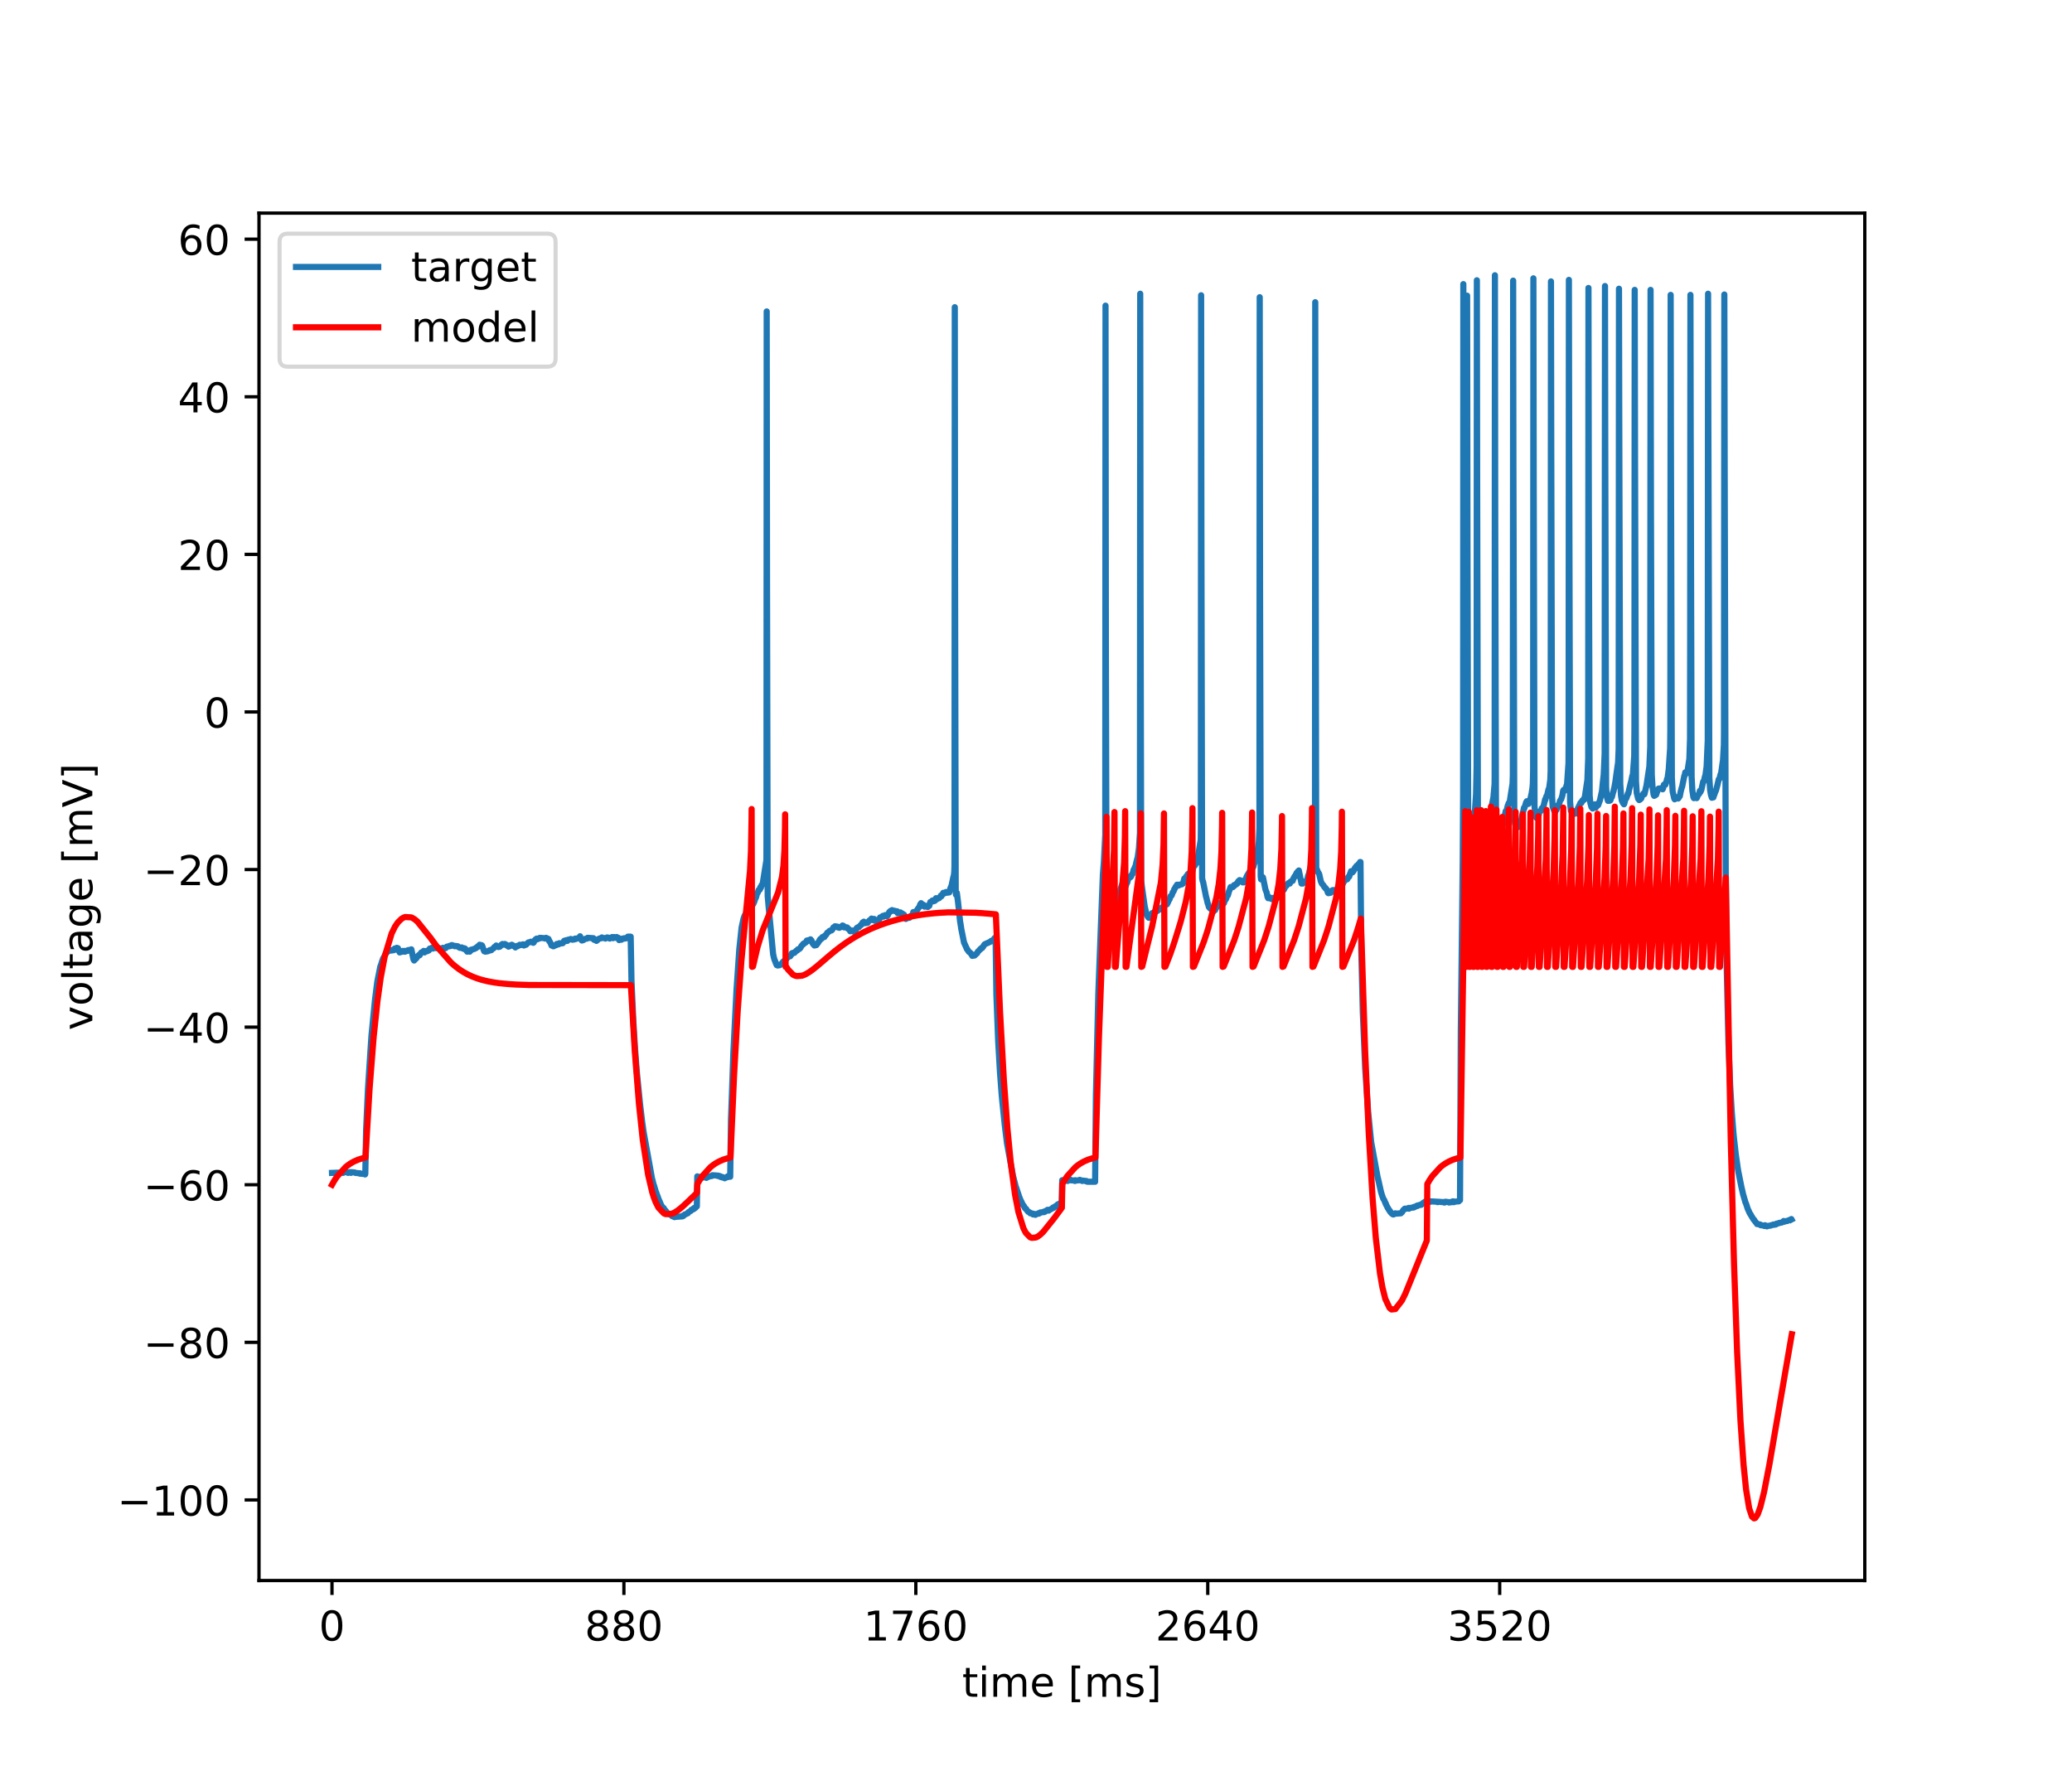 <?xml version="1.0" encoding="utf-8" standalone="no"?>
<!DOCTYPE svg PUBLIC "-//W3C//DTD SVG 1.1//EN"
  "http://www.w3.org/Graphics/SVG/1.1/DTD/svg11.dtd">
<!-- Created with matplotlib (https://matplotlib.org/) -->
<svg height="432pt" version="1.1" viewBox="0 0 504 432" width="504pt" xmlns="http://www.w3.org/2000/svg" xmlns:xlink="http://www.w3.org/1999/xlink">
 <defs>
  <style type="text/css">
*{stroke-linecap:butt;stroke-linejoin:round;}
  </style>
 </defs>
 <g id="figure_1">
  <g id="patch_1">
   <path d="M 0 432 
L 504 432 
L 504 0 
L 0 0 
z
" style="fill:#ffffff;"/>
  </g>
  <g id="axes_1">
   <g id="patch_2">
    <path d="M 63 384.48 
L 453.6 384.48 
L 453.6 51.84 
L 63 51.84 
z
" style="fill:#ffffff;"/>
   </g>
   <g id="matplotlib.axis_1">
    <g id="xtick_1">
     <g id="line2d_1">
      <defs>
       <path d="M 0 0 
L 0 3.5 
" id="m3db23a8559" style="stroke:#000000;stroke-width:0.8;"/>
      </defs>
      <g>
       <use style="stroke:#000000;stroke-width:0.8;" x="80.755" xlink:href="#m3db23a8559" y="384.48"/>
      </g>
     </g>
     <g id="text_1">
      <!-- 0 -->
      <defs>
       <path d="M 31.781 66.406 
Q 24.172 66.406 20.328 58.906 
Q 16.5 51.422 16.5 36.375 
Q 16.5 21.391 20.328 13.891 
Q 24.172 6.391 31.781 6.391 
Q 39.453 6.391 43.281 13.891 
Q 47.125 21.391 47.125 36.375 
Q 47.125 51.422 43.281 58.906 
Q 39.453 66.406 31.781 66.406 
z
M 31.781 74.219 
Q 44.047 74.219 50.516 64.516 
Q 56.984 54.828 56.984 36.375 
Q 56.984 17.969 50.516 8.266 
Q 44.047 -1.422 31.781 -1.422 
Q 19.531 -1.422 13.062 8.266 
Q 6.594 17.969 6.594 36.375 
Q 6.594 54.828 13.062 64.516 
Q 19.531 74.219 31.781 74.219 
z
" id="DejaVuSans-48"/>
      </defs>
      <g transform="translate(77.573 399.078)scale(0.1 -0.1)">
       <use xlink:href="#DejaVuSans-48"/>
      </g>
     </g>
    </g>
    <g id="xtick_2">
     <g id="line2d_2">
      <g>
       <use style="stroke:#000000;stroke-width:0.8;" x="151.763" xlink:href="#m3db23a8559" y="384.48"/>
      </g>
     </g>
     <g id="text_2">
      <!-- 880 -->
      <defs>
       <path d="M 31.781 34.625 
Q 24.75 34.625 20.719 30.859 
Q 16.703 27.094 16.703 20.516 
Q 16.703 13.922 20.719 10.156 
Q 24.75 6.391 31.781 6.391 
Q 38.812 6.391 42.859 10.172 
Q 46.922 13.969 46.922 20.516 
Q 46.922 27.094 42.891 30.859 
Q 38.875 34.625 31.781 34.625 
z
M 21.922 38.812 
Q 15.578 40.375 12.031 44.719 
Q 8.5 49.078 8.5 55.328 
Q 8.5 64.062 14.719 69.141 
Q 20.953 74.219 31.781 74.219 
Q 42.672 74.219 48.875 69.141 
Q 55.078 64.062 55.078 55.328 
Q 55.078 49.078 51.531 44.719 
Q 48 40.375 41.703 38.812 
Q 48.828 37.156 52.797 32.312 
Q 56.781 27.484 56.781 20.516 
Q 56.781 9.906 50.312 4.234 
Q 43.844 -1.422 31.781 -1.422 
Q 19.734 -1.422 13.25 4.234 
Q 6.781 9.906 6.781 20.516 
Q 6.781 27.484 10.781 32.312 
Q 14.797 37.156 21.922 38.812 
z
M 18.312 54.391 
Q 18.312 48.734 21.844 45.562 
Q 25.391 42.391 31.781 42.391 
Q 38.141 42.391 41.719 45.562 
Q 45.312 48.734 45.312 54.391 
Q 45.312 60.062 41.719 63.234 
Q 38.141 66.406 31.781 66.406 
Q 25.391 66.406 21.844 63.234 
Q 18.312 60.062 18.312 54.391 
z
" id="DejaVuSans-56"/>
      </defs>
      <g transform="translate(142.219 399.078)scale(0.1 -0.1)">
       <use xlink:href="#DejaVuSans-56"/>
       <use x="63.623" xlink:href="#DejaVuSans-56"/>
       <use x="127.246" xlink:href="#DejaVuSans-48"/>
      </g>
     </g>
    </g>
    <g id="xtick_3">
     <g id="line2d_3">
      <g>
       <use style="stroke:#000000;stroke-width:0.8;" x="222.772" xlink:href="#m3db23a8559" y="384.48"/>
      </g>
     </g>
     <g id="text_3">
      <!-- 1760 -->
      <defs>
       <path d="M 12.406 8.297 
L 28.516 8.297 
L 28.516 63.922 
L 10.984 60.406 
L 10.984 69.391 
L 28.422 72.906 
L 38.281 72.906 
L 38.281 8.297 
L 54.391 8.297 
L 54.391 0 
L 12.406 0 
z
" id="DejaVuSans-49"/>
       <path d="M 8.203 72.906 
L 55.078 72.906 
L 55.078 68.703 
L 28.609 0 
L 18.312 0 
L 43.219 64.594 
L 8.203 64.594 
z
" id="DejaVuSans-55"/>
       <path d="M 33.016 40.375 
Q 26.375 40.375 22.484 35.828 
Q 18.609 31.297 18.609 23.391 
Q 18.609 15.531 22.484 10.953 
Q 26.375 6.391 33.016 6.391 
Q 39.656 6.391 43.531 10.953 
Q 47.406 15.531 47.406 23.391 
Q 47.406 31.297 43.531 35.828 
Q 39.656 40.375 33.016 40.375 
z
M 52.594 71.297 
L 52.594 62.312 
Q 48.875 64.062 45.094 64.984 
Q 41.312 65.922 37.594 65.922 
Q 27.828 65.922 22.672 59.328 
Q 17.531 52.734 16.797 39.406 
Q 19.672 43.656 24.016 45.922 
Q 28.375 48.188 33.594 48.188 
Q 44.578 48.188 50.953 41.516 
Q 57.328 34.859 57.328 23.391 
Q 57.328 12.156 50.688 5.359 
Q 44.047 -1.422 33.016 -1.422 
Q 20.359 -1.422 13.672 8.266 
Q 6.984 17.969 6.984 36.375 
Q 6.984 53.656 15.188 63.938 
Q 23.391 74.219 37.203 74.219 
Q 40.922 74.219 44.703 73.484 
Q 48.484 72.75 52.594 71.297 
z
" id="DejaVuSans-54"/>
      </defs>
      <g transform="translate(210.047 399.078)scale(0.1 -0.1)">
       <use xlink:href="#DejaVuSans-49"/>
       <use x="63.623" xlink:href="#DejaVuSans-55"/>
       <use x="127.246" xlink:href="#DejaVuSans-54"/>
       <use x="190.869" xlink:href="#DejaVuSans-48"/>
      </g>
     </g>
    </g>
    <g id="xtick_4">
     <g id="line2d_4">
      <g>
       <use style="stroke:#000000;stroke-width:0.8;" x="293.78" xlink:href="#m3db23a8559" y="384.48"/>
      </g>
     </g>
     <g id="text_4">
      <!-- 2640 -->
      <defs>
       <path d="M 19.188 8.297 
L 53.609 8.297 
L 53.609 0 
L 7.328 0 
L 7.328 8.297 
Q 12.938 14.109 22.625 23.891 
Q 32.328 33.688 34.812 36.531 
Q 39.547 41.844 41.422 45.531 
Q 43.312 49.219 43.312 52.781 
Q 43.312 58.594 39.234 62.25 
Q 35.156 65.922 28.609 65.922 
Q 23.969 65.922 18.812 64.312 
Q 13.672 62.703 7.812 59.422 
L 7.812 69.391 
Q 13.766 71.781 18.938 73 
Q 24.125 74.219 28.422 74.219 
Q 39.75 74.219 46.484 68.547 
Q 53.219 62.891 53.219 53.422 
Q 53.219 48.922 51.531 44.891 
Q 49.859 40.875 45.406 35.406 
Q 44.188 33.984 37.641 27.219 
Q 31.109 20.453 19.188 8.297 
z
" id="DejaVuSans-50"/>
       <path d="M 37.797 64.312 
L 12.891 25.391 
L 37.797 25.391 
z
M 35.203 72.906 
L 47.609 72.906 
L 47.609 25.391 
L 58.016 25.391 
L 58.016 17.188 
L 47.609 17.188 
L 47.609 0 
L 37.797 0 
L 37.797 17.188 
L 4.891 17.188 
L 4.891 26.703 
z
" id="DejaVuSans-52"/>
      </defs>
      <g transform="translate(281.055 399.078)scale(0.1 -0.1)">
       <use xlink:href="#DejaVuSans-50"/>
       <use x="63.623" xlink:href="#DejaVuSans-54"/>
       <use x="127.246" xlink:href="#DejaVuSans-52"/>
       <use x="190.869" xlink:href="#DejaVuSans-48"/>
      </g>
     </g>
    </g>
    <g id="xtick_5">
     <g id="line2d_5">
      <g>
       <use style="stroke:#000000;stroke-width:0.8;" x="364.789" xlink:href="#m3db23a8559" y="384.48"/>
      </g>
     </g>
     <g id="text_5">
      <!-- 3520 -->
      <defs>
       <path d="M 40.578 39.312 
Q 47.656 37.797 51.625 33 
Q 55.609 28.219 55.609 21.188 
Q 55.609 10.406 48.188 4.484 
Q 40.766 -1.422 27.094 -1.422 
Q 22.516 -1.422 17.656 -0.516 
Q 12.797 0.391 7.625 2.203 
L 7.625 11.719 
Q 11.719 9.328 16.594 8.109 
Q 21.484 6.891 26.812 6.891 
Q 36.078 6.891 40.938 10.547 
Q 45.797 14.203 45.797 21.188 
Q 45.797 27.641 41.281 31.266 
Q 36.766 34.906 28.719 34.906 
L 20.219 34.906 
L 20.219 43.016 
L 29.109 43.016 
Q 36.375 43.016 40.234 45.922 
Q 44.094 48.828 44.094 54.297 
Q 44.094 59.906 40.109 62.906 
Q 36.141 65.922 28.719 65.922 
Q 24.656 65.922 20.016 65.031 
Q 15.375 64.156 9.812 62.312 
L 9.812 71.094 
Q 15.438 72.656 20.344 73.438 
Q 25.25 74.219 29.594 74.219 
Q 40.828 74.219 47.359 69.109 
Q 53.906 64.016 53.906 55.328 
Q 53.906 49.266 50.438 45.094 
Q 46.969 40.922 40.578 39.312 
z
" id="DejaVuSans-51"/>
       <path d="M 10.797 72.906 
L 49.516 72.906 
L 49.516 64.594 
L 19.828 64.594 
L 19.828 46.734 
Q 21.969 47.469 24.109 47.828 
Q 26.266 48.188 28.422 48.188 
Q 40.625 48.188 47.75 41.5 
Q 54.891 34.812 54.891 23.391 
Q 54.891 11.625 47.562 5.094 
Q 40.234 -1.422 26.906 -1.422 
Q 22.312 -1.422 17.547 -0.641 
Q 12.797 0.141 7.719 1.703 
L 7.719 11.625 
Q 12.109 9.234 16.797 8.062 
Q 21.484 6.891 26.703 6.891 
Q 35.156 6.891 40.078 11.328 
Q 45.016 15.766 45.016 23.391 
Q 45.016 31 40.078 35.438 
Q 35.156 39.891 26.703 39.891 
Q 22.75 39.891 18.812 39.016 
Q 14.891 38.141 10.797 36.281 
z
" id="DejaVuSans-53"/>
      </defs>
      <g transform="translate(352.064 399.078)scale(0.1 -0.1)">
       <use xlink:href="#DejaVuSans-51"/>
       <use x="63.623" xlink:href="#DejaVuSans-53"/>
       <use x="127.246" xlink:href="#DejaVuSans-50"/>
       <use x="190.869" xlink:href="#DejaVuSans-48"/>
      </g>
     </g>
    </g>
    <g id="text_6">
     <!-- time [ms] -->
     <defs>
      <path d="M 18.312 70.219 
L 18.312 54.688 
L 36.812 54.688 
L 36.812 47.703 
L 18.312 47.703 
L 18.312 18.016 
Q 18.312 11.328 20.141 9.422 
Q 21.969 7.516 27.594 7.516 
L 36.812 7.516 
L 36.812 0 
L 27.594 0 
Q 17.188 0 13.234 3.875 
Q 9.281 7.766 9.281 18.016 
L 9.281 47.703 
L 2.688 47.703 
L 2.688 54.688 
L 9.281 54.688 
L 9.281 70.219 
z
" id="DejaVuSans-116"/>
      <path d="M 9.422 54.688 
L 18.406 54.688 
L 18.406 0 
L 9.422 0 
z
M 9.422 75.984 
L 18.406 75.984 
L 18.406 64.594 
L 9.422 64.594 
z
" id="DejaVuSans-105"/>
      <path d="M 52 44.188 
Q 55.375 50.25 60.062 53.125 
Q 64.75 56 71.094 56 
Q 79.641 56 84.281 50.016 
Q 88.922 44.047 88.922 33.016 
L 88.922 0 
L 79.891 0 
L 79.891 32.719 
Q 79.891 40.578 77.094 44.375 
Q 74.312 48.188 68.609 48.188 
Q 61.625 48.188 57.562 43.547 
Q 53.516 38.922 53.516 30.906 
L 53.516 0 
L 44.484 0 
L 44.484 32.719 
Q 44.484 40.625 41.703 44.406 
Q 38.922 48.188 33.109 48.188 
Q 26.219 48.188 22.156 43.531 
Q 18.109 38.875 18.109 30.906 
L 18.109 0 
L 9.078 0 
L 9.078 54.688 
L 18.109 54.688 
L 18.109 46.188 
Q 21.188 51.219 25.484 53.609 
Q 29.781 56 35.688 56 
Q 41.656 56 45.828 52.969 
Q 50 49.953 52 44.188 
z
" id="DejaVuSans-109"/>
      <path d="M 56.203 29.594 
L 56.203 25.203 
L 14.891 25.203 
Q 15.484 15.922 20.484 11.062 
Q 25.484 6.203 34.422 6.203 
Q 39.594 6.203 44.453 7.469 
Q 49.312 8.734 54.109 11.281 
L 54.109 2.781 
Q 49.266 0.734 44.188 -0.344 
Q 39.109 -1.422 33.891 -1.422 
Q 20.797 -1.422 13.156 6.188 
Q 5.516 13.812 5.516 26.812 
Q 5.516 40.234 12.766 48.109 
Q 20.016 56 32.328 56 
Q 43.359 56 49.781 48.891 
Q 56.203 41.797 56.203 29.594 
z
M 47.219 32.234 
Q 47.125 39.594 43.094 43.984 
Q 39.062 48.391 32.422 48.391 
Q 24.906 48.391 20.391 44.141 
Q 15.875 39.891 15.188 32.172 
z
" id="DejaVuSans-101"/>
      <path id="DejaVuSans-32"/>
      <path d="M 8.594 75.984 
L 29.297 75.984 
L 29.297 69 
L 17.578 69 
L 17.578 -6.203 
L 29.297 -6.203 
L 29.297 -13.188 
L 8.594 -13.188 
z
" id="DejaVuSans-91"/>
      <path d="M 44.281 53.078 
L 44.281 44.578 
Q 40.484 46.531 36.375 47.5 
Q 32.281 48.484 27.875 48.484 
Q 21.188 48.484 17.844 46.438 
Q 14.5 44.391 14.5 40.281 
Q 14.5 37.156 16.891 35.375 
Q 19.281 33.594 26.516 31.984 
L 29.594 31.297 
Q 39.156 29.25 43.188 25.516 
Q 47.219 21.781 47.219 15.094 
Q 47.219 7.469 41.188 3.016 
Q 35.156 -1.422 24.609 -1.422 
Q 20.219 -1.422 15.453 -0.562 
Q 10.688 0.297 5.422 2 
L 5.422 11.281 
Q 10.406 8.688 15.234 7.391 
Q 20.062 6.109 24.812 6.109 
Q 31.156 6.109 34.562 8.281 
Q 37.984 10.453 37.984 14.406 
Q 37.984 18.062 35.516 20.016 
Q 33.062 21.969 24.703 23.781 
L 21.578 24.516 
Q 13.234 26.266 9.516 29.906 
Q 5.812 33.547 5.812 39.891 
Q 5.812 47.609 11.281 51.797 
Q 16.75 56 26.812 56 
Q 31.781 56 36.172 55.266 
Q 40.578 54.547 44.281 53.078 
z
" id="DejaVuSans-115"/>
      <path d="M 30.422 75.984 
L 30.422 -13.188 
L 9.719 -13.188 
L 9.719 -6.203 
L 21.391 -6.203 
L 21.391 69 
L 9.719 69 
L 9.719 75.984 
z
" id="DejaVuSans-93"/>
     </defs>
     <g transform="translate(234.038 412.757)scale(0.1 -0.1)">
      <use xlink:href="#DejaVuSans-116"/>
      <use x="39.209" xlink:href="#DejaVuSans-105"/>
      <use x="66.992" xlink:href="#DejaVuSans-109"/>
      <use x="164.404" xlink:href="#DejaVuSans-101"/>
      <use x="225.928" xlink:href="#DejaVuSans-32"/>
      <use x="257.715" xlink:href="#DejaVuSans-91"/>
      <use x="296.729" xlink:href="#DejaVuSans-109"/>
      <use x="394.141" xlink:href="#DejaVuSans-115"/>
      <use x="446.24" xlink:href="#DejaVuSans-93"/>
     </g>
    </g>
   </g>
   <g id="matplotlib.axis_2">
    <g id="ytick_1">
     <g id="line2d_6">
      <defs>
       <path d="M 0 0 
L -3.5 0 
" id="mbf0c0c2c9a" style="stroke:#000000;stroke-width:0.8;"/>
      </defs>
      <g>
       <use style="stroke:#000000;stroke-width:0.8;" x="63" xlink:href="#mbf0c0c2c9a" y="364.875"/>
      </g>
     </g>
     <g id="text_7">
      <!-- −100 -->
      <defs>
       <path d="M 10.594 35.5 
L 73.188 35.5 
L 73.188 27.203 
L 10.594 27.203 
z
" id="DejaVuSans-8722"/>
      </defs>
      <g transform="translate(28.533 368.674)scale(0.1 -0.1)">
       <use xlink:href="#DejaVuSans-8722"/>
       <use x="83.789" xlink:href="#DejaVuSans-49"/>
       <use x="147.412" xlink:href="#DejaVuSans-48"/>
       <use x="211.035" xlink:href="#DejaVuSans-48"/>
      </g>
     </g>
    </g>
    <g id="ytick_2">
     <g id="line2d_7">
      <g>
       <use style="stroke:#000000;stroke-width:0.8;" x="63" xlink:href="#mbf0c0c2c9a" y="326.538"/>
      </g>
     </g>
     <g id="text_8">
      <!-- −80 -->
      <g transform="translate(34.895 330.337)scale(0.1 -0.1)">
       <use xlink:href="#DejaVuSans-8722"/>
       <use x="83.789" xlink:href="#DejaVuSans-56"/>
       <use x="147.412" xlink:href="#DejaVuSans-48"/>
      </g>
     </g>
    </g>
    <g id="ytick_3">
     <g id="line2d_8">
      <g>
       <use style="stroke:#000000;stroke-width:0.8;" x="63" xlink:href="#mbf0c0c2c9a" y="288.201"/>
      </g>
     </g>
     <g id="text_9">
      <!-- −60 -->
      <g transform="translate(34.895 292)scale(0.1 -0.1)">
       <use xlink:href="#DejaVuSans-8722"/>
       <use x="83.789" xlink:href="#DejaVuSans-54"/>
       <use x="147.412" xlink:href="#DejaVuSans-48"/>
      </g>
     </g>
    </g>
    <g id="ytick_4">
     <g id="line2d_9">
      <g>
       <use style="stroke:#000000;stroke-width:0.8;" x="63" xlink:href="#mbf0c0c2c9a" y="249.864"/>
      </g>
     </g>
     <g id="text_10">
      <!-- −40 -->
      <g transform="translate(34.895 253.664)scale(0.1 -0.1)">
       <use xlink:href="#DejaVuSans-8722"/>
       <use x="83.789" xlink:href="#DejaVuSans-52"/>
       <use x="147.412" xlink:href="#DejaVuSans-48"/>
      </g>
     </g>
    </g>
    <g id="ytick_5">
     <g id="line2d_10">
      <g>
       <use style="stroke:#000000;stroke-width:0.8;" x="63" xlink:href="#mbf0c0c2c9a" y="211.528"/>
      </g>
     </g>
     <g id="text_11">
      <!-- −20 -->
      <g transform="translate(34.895 215.327)scale(0.1 -0.1)">
       <use xlink:href="#DejaVuSans-8722"/>
       <use x="83.789" xlink:href="#DejaVuSans-50"/>
       <use x="147.412" xlink:href="#DejaVuSans-48"/>
      </g>
     </g>
    </g>
    <g id="ytick_6">
     <g id="line2d_11">
      <g>
       <use style="stroke:#000000;stroke-width:0.8;" x="63" xlink:href="#mbf0c0c2c9a" y="173.191"/>
      </g>
     </g>
     <g id="text_12">
      <!-- 0 -->
      <g transform="translate(49.638 176.99)scale(0.1 -0.1)">
       <use xlink:href="#DejaVuSans-48"/>
      </g>
     </g>
    </g>
    <g id="ytick_7">
     <g id="line2d_12">
      <g>
       <use style="stroke:#000000;stroke-width:0.8;" x="63" xlink:href="#mbf0c0c2c9a" y="134.854"/>
      </g>
     </g>
     <g id="text_13">
      <!-- 20 -->
      <g transform="translate(43.275 138.653)scale(0.1 -0.1)">
       <use xlink:href="#DejaVuSans-50"/>
       <use x="63.623" xlink:href="#DejaVuSans-48"/>
      </g>
     </g>
    </g>
    <g id="ytick_8">
     <g id="line2d_13">
      <g>
       <use style="stroke:#000000;stroke-width:0.8;" x="63" xlink:href="#mbf0c0c2c9a" y="96.517"/>
      </g>
     </g>
     <g id="text_14">
      <!-- 40 -->
      <g transform="translate(43.275 100.317)scale(0.1 -0.1)">
       <use xlink:href="#DejaVuSans-52"/>
       <use x="63.623" xlink:href="#DejaVuSans-48"/>
      </g>
     </g>
    </g>
    <g id="ytick_9">
     <g id="line2d_14">
      <g>
       <use style="stroke:#000000;stroke-width:0.8;" x="63" xlink:href="#mbf0c0c2c9a" y="58.181"/>
      </g>
     </g>
     <g id="text_15">
      <!-- 60 -->
      <g transform="translate(43.275 61.98)scale(0.1 -0.1)">
       <use xlink:href="#DejaVuSans-54"/>
       <use x="63.623" xlink:href="#DejaVuSans-48"/>
      </g>
     </g>
    </g>
    <g id="text_16">
     <!-- voltage [mV] -->
     <defs>
      <path d="M 2.984 54.688 
L 12.5 54.688 
L 29.594 8.797 
L 46.688 54.688 
L 56.203 54.688 
L 35.688 0 
L 23.484 0 
z
" id="DejaVuSans-118"/>
      <path d="M 30.609 48.391 
Q 23.391 48.391 19.188 42.75 
Q 14.984 37.109 14.984 27.297 
Q 14.984 17.484 19.156 11.844 
Q 23.344 6.203 30.609 6.203 
Q 37.797 6.203 41.984 11.859 
Q 46.188 17.531 46.188 27.297 
Q 46.188 37.016 41.984 42.703 
Q 37.797 48.391 30.609 48.391 
z
M 30.609 56 
Q 42.328 56 49.016 48.375 
Q 55.719 40.766 55.719 27.297 
Q 55.719 13.875 49.016 6.219 
Q 42.328 -1.422 30.609 -1.422 
Q 18.844 -1.422 12.172 6.219 
Q 5.516 13.875 5.516 27.297 
Q 5.516 40.766 12.172 48.375 
Q 18.844 56 30.609 56 
z
" id="DejaVuSans-111"/>
      <path d="M 9.422 75.984 
L 18.406 75.984 
L 18.406 0 
L 9.422 0 
z
" id="DejaVuSans-108"/>
      <path d="M 34.281 27.484 
Q 23.391 27.484 19.188 25 
Q 14.984 22.516 14.984 16.5 
Q 14.984 11.719 18.141 8.906 
Q 21.297 6.109 26.703 6.109 
Q 34.188 6.109 38.703 11.406 
Q 43.219 16.703 43.219 25.484 
L 43.219 27.484 
z
M 52.203 31.203 
L 52.203 0 
L 43.219 0 
L 43.219 8.297 
Q 40.141 3.328 35.547 0.953 
Q 30.953 -1.422 24.312 -1.422 
Q 15.922 -1.422 10.953 3.297 
Q 6 8.016 6 15.922 
Q 6 25.141 12.172 29.828 
Q 18.359 34.516 30.609 34.516 
L 43.219 34.516 
L 43.219 35.406 
Q 43.219 41.609 39.141 45 
Q 35.062 48.391 27.688 48.391 
Q 23 48.391 18.547 47.266 
Q 14.109 46.141 10.016 43.891 
L 10.016 52.203 
Q 14.938 54.109 19.578 55.047 
Q 24.219 56 28.609 56 
Q 40.484 56 46.344 49.844 
Q 52.203 43.703 52.203 31.203 
z
" id="DejaVuSans-97"/>
      <path d="M 45.406 27.984 
Q 45.406 37.75 41.375 43.109 
Q 37.359 48.484 30.078 48.484 
Q 22.859 48.484 18.828 43.109 
Q 14.797 37.75 14.797 27.984 
Q 14.797 18.266 18.828 12.891 
Q 22.859 7.516 30.078 7.516 
Q 37.359 7.516 41.375 12.891 
Q 45.406 18.266 45.406 27.984 
z
M 54.391 6.781 
Q 54.391 -7.172 48.188 -13.984 
Q 42 -20.797 29.203 -20.797 
Q 24.469 -20.797 20.266 -20.094 
Q 16.062 -19.391 12.109 -17.922 
L 12.109 -9.188 
Q 16.062 -11.328 19.922 -12.344 
Q 23.781 -13.375 27.781 -13.375 
Q 36.625 -13.375 41.016 -8.766 
Q 45.406 -4.156 45.406 5.172 
L 45.406 9.625 
Q 42.625 4.781 38.281 2.391 
Q 33.938 0 27.875 0 
Q 17.828 0 11.672 7.656 
Q 5.516 15.328 5.516 27.984 
Q 5.516 40.672 11.672 48.328 
Q 17.828 56 27.875 56 
Q 33.938 56 38.281 53.609 
Q 42.625 51.219 45.406 46.391 
L 45.406 54.688 
L 54.391 54.688 
z
" id="DejaVuSans-103"/>
      <path d="M 28.609 0 
L 0.781 72.906 
L 11.078 72.906 
L 34.188 11.531 
L 57.328 72.906 
L 67.578 72.906 
L 39.797 0 
z
" id="DejaVuSans-86"/>
     </defs>
     <g transform="translate(22.453 250.624)rotate(-90)scale(0.1 -0.1)">
      <use xlink:href="#DejaVuSans-118"/>
      <use x="59.18" xlink:href="#DejaVuSans-111"/>
      <use x="120.361" xlink:href="#DejaVuSans-108"/>
      <use x="148.145" xlink:href="#DejaVuSans-116"/>
      <use x="187.354" xlink:href="#DejaVuSans-97"/>
      <use x="248.633" xlink:href="#DejaVuSans-103"/>
      <use x="312.109" xlink:href="#DejaVuSans-101"/>
      <use x="373.633" xlink:href="#DejaVuSans-32"/>
      <use x="405.42" xlink:href="#DejaVuSans-91"/>
      <use x="444.434" xlink:href="#DejaVuSans-109"/>
      <use x="541.846" xlink:href="#DejaVuSans-86"/>
      <use x="610.254" xlink:href="#DejaVuSans-93"/>
     </g>
    </g>
   </g>
   <g id="line2d_15">
    <path clip-path="url(#p2b00b3e400)" d="M 80.755 285.318 
L 83.385 285.225 
L 83.417 285.131 
L 83.466 285.318 
L 83.482 285.225 
L 83.966 285.131 
L 84.063 285.038 
L 84.176 285.131 
L 84.547 285.225 
L 84.66 285.318 
L 84.967 285.225 
L 85.08 285.131 
L 85.338 285.225 
L 85.354 285.318 
L 85.402 285.131 
L 85.419 285.131 
L 86.322 285.225 
L 86.435 285.318 
L 87.42 285.412 
L 87.533 285.506 
L 87.581 285.412 
L 87.629 285.506 
L 88.695 285.599 
L 88.808 285.693 
L 88.856 285.599 
L 89.05 274.929 
L 89.502 264.915 
L 90.357 251.905 
L 91.196 243.388 
L 91.454 241.328 
L 91.777 238.801 
L 92.503 235.151 
L 92.536 235.058 
L 92.713 234.59 
L 92.745 234.496 
L 92.971 233.747 
L 93.02 233.654 
L 93.213 233.092 
L 93.359 232.998 
L 93.536 232.531 
L 93.601 232.437 
L 93.762 232.063 
L 93.859 231.969 
L 94.004 231.688 
L 94.214 231.595 
L 94.359 231.314 
L 95.134 231.22 
L 95.182 231.127 
L 95.231 231.22 
L 95.844 231.127 
L 95.989 230.752 
L 96.054 230.846 
L 96.086 230.752 
L 96.393 230.659 
L 96.506 230.565 
L 96.796 230.659 
L 97.006 231.314 
L 97.07 231.407 
L 97.216 231.688 
L 97.393 231.595 
L 97.425 231.501 
L 97.49 231.595 
L 97.845 231.501 
L 97.974 231.314 
L 98.265 231.407 
L 98.297 231.501 
L 98.345 231.407 
L 98.458 231.314 
L 98.507 231.407 
L 98.539 231.501 
L 98.571 231.314 
L 98.603 231.407 
L 99.12 231.314 
L 99.249 231.127 
L 99.959 231.033 
L 100.056 230.939 
L 100.572 233.373 
L 100.621 233.466 
L 100.734 233.654 
L 100.863 233.466 
L 101.024 233.373 
L 101.153 233.186 
L 101.299 233.092 
L 101.444 232.811 
L 101.557 232.718 
L 101.686 232.531 
L 101.831 232.437 
L 101.847 232.343 
L 101.928 232.437 
L 102.106 232.343 
L 102.267 231.969 
L 102.364 231.875 
L 102.493 231.688 
L 102.993 231.595 
L 103.058 231.314 
L 103.106 231.407 
L 103.251 231.688 
L 103.38 231.501 
L 103.687 231.407 
L 103.784 231.314 
L 103.881 231.407 
L 103.994 231.314 
L 104.091 231.22 
L 104.187 231.127 
L 104.3 231.22 
L 104.381 231.127 
L 104.526 230.752 
L 104.575 230.846 
L 104.623 230.752 
L 104.897 230.659 
L 105.01 230.565 
L 105.236 230.659 
L 105.317 230.752 
L 105.333 230.659 
L 106.108 230.565 
L 106.124 230.471 
L 106.172 230.659 
L 106.205 230.565 
L 106.882 230.659 
L 106.995 230.752 
L 107.705 230.659 
L 107.738 230.565 
L 107.786 230.752 
L 108.383 230.659 
L 108.512 230.471 
L 108.577 230.378 
L 108.69 230.284 
L 109.255 230.191 
L 109.335 230.097 
L 109.352 230.191 
L 109.691 230.097 
L 109.82 229.91 
L 109.916 230.003 
L 110.013 229.91 
L 110.126 230.003 
L 110.53 230.097 
L 110.61 230.191 
L 110.627 230.097 
L 111.369 230.191 
L 111.498 230.378 
L 111.837 230.471 
L 111.853 230.565 
L 111.934 230.471 
L 112.256 230.565 
L 112.321 230.471 
L 112.369 230.659 
L 112.821 230.752 
L 112.837 230.846 
L 112.87 230.659 
L 112.902 230.659 
L 113.144 230.752 
L 113.289 231.033 
L 113.37 231.127 
L 113.499 231.314 
L 113.596 231.407 
L 113.644 231.501 
L 113.693 231.407 
L 113.79 231.314 
L 113.87 231.22 
L 113.886 231.314 
L 114.161 231.407 
L 114.258 231.501 
L 114.387 231.22 
L 114.419 231.314 
L 114.484 231.22 
L 114.58 231.033 
L 114.597 231.127 
L 114.806 231.033 
L 114.919 230.939 
L 115.355 230.846 
L 115.468 230.752 
L 115.759 230.659 
L 115.888 230.471 
L 116.162 230.378 
L 116.259 230.191 
L 116.275 230.284 
L 116.356 230.191 
L 116.469 230.097 
L 116.533 230.003 
L 116.662 229.816 
L 117.017 229.91 
L 117.033 230.003 
L 117.114 229.91 
L 117.259 230.003 
L 117.437 230.471 
L 117.469 230.565 
L 117.663 231.127 
L 117.711 231.22 
L 117.792 231.407 
L 117.824 231.314 
L 117.921 231.407 
L 118.034 231.501 
L 118.647 231.407 
L 118.76 231.314 
L 119.051 231.22 
L 119.131 231.127 
L 119.148 231.22 
L 119.519 231.127 
L 119.648 230.939 
L 119.809 230.846 
L 119.922 230.752 
L 120.1 230.659 
L 120.245 230.378 
L 120.439 230.284 
L 120.552 230.191 
L 120.665 230.097 
L 120.697 230.003 
L 120.745 230.191 
L 121.116 230.284 
L 121.229 230.378 
L 121.601 230.284 
L 121.73 230.097 
L 121.81 230.003 
L 121.939 229.816 
L 122.117 229.723 
L 122.214 229.629 
L 122.343 229.816 
L 122.779 229.723 
L 122.811 229.629 
L 122.875 229.723 
L 122.924 229.816 
L 122.972 229.723 
L 123.134 229.816 
L 123.263 230.003 
L 123.553 230.097 
L 123.682 230.284 
L 123.828 230.003 
L 123.924 230.097 
L 123.941 230.191 
L 124.005 230.003 
L 124.36 229.91 
L 124.473 229.816 
L 124.683 229.91 
L 124.812 230.097 
L 125.216 230.191 
L 125.329 230.378 
L 125.361 230.471 
L 125.441 230.284 
L 125.764 230.191 
L 125.78 230.097 
L 125.861 230.191 
L 126.039 230.097 
L 126.152 230.003 
L 126.329 229.91 
L 126.426 229.816 
L 126.539 229.91 
L 127.136 229.816 
L 127.152 229.723 
L 127.233 229.816 
L 127.249 229.91 
L 127.297 229.723 
L 127.314 229.723 
L 127.394 229.816 
L 127.443 230.003 
L 127.507 229.91 
L 127.523 229.816 
L 127.604 229.91 
L 127.975 229.816 
L 128.104 229.629 
L 128.217 229.535 
L 128.33 229.442 
L 128.411 229.348 
L 128.524 229.255 
L 129.089 229.161 
L 129.137 229.067 
L 129.186 229.161 
L 129.605 229.255 
L 129.718 229.348 
L 129.831 229.255 
L 130.009 228.787 
L 130.138 228.693 
L 130.267 228.506 
L 130.525 228.412 
L 130.541 228.319 
L 130.59 228.506 
L 130.622 228.412 
L 130.67 228.506 
L 130.719 228.412 
L 131.074 228.319 
L 131.138 228.225 
L 131.171 228.319 
L 131.203 228.225 
L 131.316 228.132 
L 132.478 228.225 
L 132.591 228.319 
L 132.768 228.225 
L 132.817 228.132 
L 132.865 228.225 
L 133.269 228.319 
L 133.382 228.412 
L 133.414 228.412 
L 133.559 228.88 
L 133.591 228.787 
L 133.607 228.974 
L 133.624 228.974 
L 133.737 229.067 
L 133.785 229.161 
L 133.93 229.442 
L 133.979 229.535 
L 134.156 230.003 
L 134.269 229.91 
L 134.431 230.003 
L 134.56 230.191 
L 134.624 230.097 
L 134.656 230.191 
L 134.818 230.097 
L 134.931 230.003 
L 135.302 229.91 
L 135.415 229.629 
L 135.431 229.723 
L 135.818 229.629 
L 135.835 229.535 
L 135.867 229.723 
L 135.915 229.629 
L 136.044 229.535 
L 136.06 229.442 
L 136.141 229.535 
L 136.884 229.442 
L 137.029 229.161 
L 137.158 229.067 
L 137.206 228.88 
L 137.255 229.067 
L 137.368 228.974 
L 137.432 228.787 
L 137.465 228.974 
L 137.69 228.88 
L 137.82 228.693 
L 137.916 228.787 
L 138.013 228.88 
L 138.158 228.599 
L 138.707 228.506 
L 138.82 228.412 
L 139.127 228.506 
L 139.24 228.599 
L 139.772 228.506 
L 139.901 228.319 
L 139.998 228.412 
L 140.095 228.319 
L 140.111 228.412 
L 140.192 228.319 
L 140.757 228.225 
L 140.886 228.038 
L 140.967 227.944 
L 141.096 227.757 
L 141.322 228.506 
L 141.402 228.599 
L 141.531 228.787 
L 141.903 228.693 
L 142.016 228.599 
L 142.145 228.506 
L 142.258 228.412 
L 142.806 228.319 
L 142.935 228.132 
L 144.339 228.225 
L 144.469 228.599 
L 144.485 228.506 
L 144.582 228.412 
L 144.727 228.693 
L 145.05 228.787 
L 145.082 228.88 
L 145.146 228.787 
L 145.34 228.693 
L 145.469 228.506 
L 145.647 228.412 
L 145.76 228.319 
L 146.308 228.225 
L 146.389 228.038 
L 146.421 228.132 
L 147.244 228.225 
L 147.26 228.319 
L 147.341 228.225 
L 147.551 228.132 
L 147.664 228.038 
L 148.18 228.132 
L 148.309 228.319 
L 148.374 228.225 
L 148.487 228.132 
L 148.874 228.038 
L 148.89 227.944 
L 148.971 228.038 
L 149.1 228.132 
L 149.116 228.225 
L 149.165 228.038 
L 149.197 228.132 
L 149.294 228.038 
L 149.407 227.944 
L 149.697 228.038 
L 149.81 228.132 
L 149.972 228.132 
L 150.004 227.944 
L 150.085 228.038 
L 150.407 228.132 
L 150.601 228.693 
L 150.746 228.412 
L 151.085 228.506 
L 151.15 228.599 
L 151.182 228.506 
L 151.36 228.412 
L 151.376 228.319 
L 151.456 228.412 
L 151.811 228.319 
L 151.844 228.225 
L 151.908 228.319 
L 152.425 228.225 
L 152.554 228.038 
L 152.651 227.944 
L 152.715 227.851 
L 152.747 227.944 
L 152.764 228.038 
L 152.812 227.851 
L 152.828 227.851 
L 153.409 227.851 
L 153.603 238.521 
L 154.055 248.442 
L 154.426 254.525 
L 154.862 260.328 
L 154.975 261.545 
L 155.685 268.565 
L 155.894 270.343 
L 156.266 273.432 
L 156.282 273.432 
L 156.556 275.397 
L 158.622 286.816 
L 158.67 286.91 
L 158.993 288.22 
L 159.058 288.313 
L 159.3 289.156 
L 159.332 289.249 
L 159.558 289.998 
L 159.622 290.092 
L 159.832 290.747 
L 159.897 290.841 
L 160.09 291.402 
L 160.123 291.496 
L 160.3 291.964 
L 160.349 292.057 
L 160.494 292.338 
L 160.526 292.432 
L 160.704 292.9 
L 160.768 292.993 
L 160.93 293.368 
L 161.043 293.461 
L 161.188 293.742 
L 161.414 293.836 
L 161.559 294.116 
L 161.64 294.21 
L 161.769 294.397 
L 161.898 294.491 
L 162.027 294.678 
L 162.092 294.772 
L 162.221 294.959 
L 162.285 295.052 
L 162.317 295.146 
L 162.382 295.052 
L 162.463 295.146 
L 162.592 295.333 
L 162.995 295.427 
L 163.108 295.52 
L 163.318 295.614 
L 163.431 295.801 
L 163.463 295.707 
L 163.528 295.801 
L 163.641 295.895 
L 163.931 295.988 
L 164.044 296.082 
L 164.545 295.988 
L 164.625 295.895 
L 164.641 295.988 
L 165.997 295.895 
L 166.126 295.707 
L 166.207 295.801 
L 166.223 295.707 
L 166.433 295.614 
L 166.562 295.427 
L 166.901 295.333 
L 167.014 295.24 
L 167.304 295.146 
L 167.449 294.865 
L 167.659 294.772 
L 167.772 294.678 
L 168.014 294.584 
L 168.16 294.304 
L 168.45 294.21 
L 168.563 294.116 
L 168.579 294.21 
L 168.628 294.023 
L 168.644 294.116 
L 168.757 294.023 
L 168.837 293.929 
L 168.853 293.836 
L 168.886 294.023 
L 168.934 293.929 
L 169.128 293.836 
L 169.257 293.648 
L 169.418 293.555 
L 169.499 293.461 
L 169.612 286.161 
L 169.709 286.254 
L 169.725 286.348 
L 169.806 286.254 
L 170.951 286.348 
L 170.968 286.442 
L 171.048 286.348 
L 171.791 286.442 
L 171.823 286.535 
L 171.887 286.442 
L 171.952 286.348 
L 172.049 286.254 
L 172.162 286.348 
L 172.388 286.254 
L 172.501 286.161 
L 173.162 286.067 
L 173.292 285.88 
L 174.518 285.974 
L 174.583 286.067 
L 174.615 285.974 
L 175.018 286.067 
L 175.147 286.254 
L 175.26 286.161 
L 175.39 286.254 
L 175.406 286.348 
L 175.486 286.254 
L 175.615 286.348 
L 175.712 286.442 
L 175.825 286.348 
L 175.938 286.442 
L 176.164 286.535 
L 176.277 286.629 
L 176.39 286.535 
L 176.664 286.442 
L 176.777 286.348 
L 176.939 286.254 
L 176.971 286.161 
L 177.019 286.348 
L 177.036 286.254 
L 177.617 286.254 
L 177.81 272.309 
L 178.391 255.929 
L 179.15 240.861 
L 179.828 230.939 
L 180.392 225.604 
L 180.86 223.452 
L 180.877 223.452 
L 181.022 222.984 
L 181.183 222.609 
L 181.312 222.516 
L 181.474 222.141 
L 181.506 222.048 
L 181.7 221.486 
L 181.764 221.393 
L 181.893 221.205 
L 182.329 221.112 
L 182.474 220.831 
L 182.506 220.737 
L 182.636 220.55 
L 182.716 220.457 
L 182.878 220.082 
L 182.926 220.176 
L 182.975 220.269 
L 183.023 220.176 
L 183.104 220.082 
L 183.233 219.895 
L 183.281 219.802 
L 183.443 219.427 
L 183.475 219.334 
L 183.668 218.772 
L 183.701 218.678 
L 183.846 218.398 
L 183.894 218.304 
L 184.169 217.274 
L 184.314 217.181 
L 184.524 216.526 
L 184.814 216.432 
L 184.927 215.871 
L 184.976 216.058 
L 185.072 215.964 
L 185.25 215.309 
L 185.266 215.403 
L 185.347 215.309 
L 185.492 215.028 
L 185.524 214.935 
L 186.412 209.319 
L 186.428 208.757 
L 186.444 202.954 
L 186.493 75.758 
L 186.573 142.304 
L 186.735 217.93 
L 186.945 220.363 
L 188.058 232.156 
L 188.074 232.156 
L 188.252 232.998 
L 188.462 233.654 
L 188.526 233.747 
L 188.72 234.309 
L 188.768 234.402 
L 188.93 234.777 
L 189.026 234.683 
L 189.155 234.87 
L 189.72 234.777 
L 189.849 234.59 
L 190.091 234.496 
L 190.221 234.309 
L 190.285 234.215 
L 190.414 234.028 
L 190.43 234.122 
L 190.495 233.934 
L 190.592 233.841 
L 190.705 233.747 
L 190.898 233.654 
L 191.011 233.56 
L 191.14 233.466 
L 191.286 233.186 
L 191.463 233.092 
L 191.625 232.718 
L 192.206 232.624 
L 192.335 232.437 
L 192.415 232.343 
L 192.545 231.969 
L 192.561 232.063 
L 192.609 231.969 
L 192.625 231.875 
L 192.706 231.969 
L 192.835 231.875 
L 192.9 231.782 
L 192.932 231.875 
L 193.238 231.782 
L 193.368 231.595 
L 193.513 231.501 
L 193.642 231.314 
L 193.916 231.22 
L 194.062 230.939 
L 194.449 230.846 
L 194.578 230.659 
L 194.723 230.565 
L 194.885 230.191 
L 194.981 230.097 
L 195.111 229.91 
L 195.272 229.816 
L 195.353 229.629 
L 195.385 229.723 
L 195.466 229.629 
L 195.595 229.442 
L 195.885 229.348 
L 195.998 229.255 
L 196.095 229.161 
L 196.256 228.787 
L 196.353 228.88 
L 196.45 228.787 
L 196.547 228.88 
L 196.676 228.693 
L 197.144 228.599 
L 197.16 228.506 
L 197.225 228.693 
L 197.402 228.787 
L 197.58 229.348 
L 197.628 229.255 
L 197.66 229.442 
L 197.725 229.535 
L 197.822 229.723 
L 197.838 229.629 
L 197.951 229.723 
L 198.096 230.003 
L 198.467 229.91 
L 198.483 229.816 
L 198.564 229.91 
L 198.645 229.816 
L 198.79 229.535 
L 198.935 229.442 
L 199.081 229.161 
L 199.193 229.067 
L 199.355 228.693 
L 199.419 228.599 
L 199.549 228.412 
L 199.662 228.506 
L 199.791 228.412 
L 199.92 228.225 
L 199.984 228.132 
L 200.049 227.944 
L 200.097 228.038 
L 200.517 227.944 
L 200.662 227.57 
L 200.71 227.664 
L 200.759 227.57 
L 200.872 227.476 
L 201.001 227.289 
L 201.066 227.196 
L 201.211 226.915 
L 201.372 226.821 
L 201.485 226.728 
L 201.647 226.634 
L 201.776 226.447 
L 202.131 226.353 
L 202.195 226.26 
L 202.227 226.353 
L 202.357 226.26 
L 202.486 226.072 
L 202.55 225.979 
L 202.712 225.604 
L 202.97 225.511 
L 203.099 225.324 
L 203.728 225.417 
L 203.793 225.604 
L 203.841 225.511 
L 204.083 225.604 
L 204.148 225.698 
L 204.18 225.604 
L 204.632 225.511 
L 204.729 225.324 
L 204.745 225.417 
L 204.81 225.324 
L 204.939 225.136 
L 205.019 225.23 
L 205.116 225.324 
L 205.165 225.23 
L 205.197 225.417 
L 205.213 225.324 
L 205.261 225.417 
L 205.358 225.604 
L 205.374 225.511 
L 206.052 225.604 
L 206.198 225.885 
L 206.456 225.979 
L 206.585 226.166 
L 206.666 226.26 
L 206.811 226.54 
L 207.343 226.447 
L 207.359 226.353 
L 207.44 226.447 
L 207.666 226.54 
L 207.682 226.634 
L 207.763 226.54 
L 208.021 226.447 
L 208.15 226.26 
L 208.199 226.166 
L 208.36 225.792 
L 208.473 225.698 
L 208.586 225.604 
L 208.925 225.511 
L 209.054 225.324 
L 209.215 225.23 
L 209.344 225.043 
L 209.538 224.949 
L 209.683 224.668 
L 209.716 224.575 
L 209.845 224.388 
L 210.055 224.294 
L 210.119 224.201 
L 210.151 224.294 
L 210.264 224.388 
L 210.393 224.575 
L 211.055 224.481 
L 211.2 224.201 
L 211.329 224.107 
L 211.459 223.92 
L 211.652 223.826 
L 211.749 223.733 
L 211.781 223.826 
L 211.83 223.639 
L 211.846 223.733 
L 211.991 223.452 
L 212.169 223.545 
L 212.314 223.826 
L 212.411 223.733 
L 212.475 223.545 
L 212.508 223.639 
L 212.556 223.733 
L 212.588 223.639 
L 212.637 223.545 
L 212.685 223.639 
L 212.846 224.013 
L 213.185 223.92 
L 213.218 223.826 
L 213.266 224.013 
L 213.557 223.92 
L 213.653 223.826 
L 213.75 223.92 
L 213.928 223.452 
L 214.025 223.358 
L 214.073 223.171 
L 214.138 223.265 
L 214.283 223.171 
L 214.396 223.077 
L 214.589 222.984 
L 214.719 222.797 
L 214.848 222.89 
L 214.88 222.984 
L 214.928 222.797 
L 215.203 222.703 
L 215.316 222.609 
L 215.493 222.703 
L 215.558 222.797 
L 215.59 222.703 
L 215.751 222.797 
L 215.768 222.89 
L 215.848 222.797 
L 215.945 222.703 
L 216.123 222.235 
L 216.187 222.141 
L 216.3 221.861 
L 216.316 221.954 
L 216.461 221.861 
L 216.607 221.58 
L 216.623 221.673 
L 216.704 221.58 
L 216.929 221.486 
L 216.978 221.393 
L 217.026 221.486 
L 217.042 221.58 
L 217.123 221.486 
L 217.704 221.58 
L 217.817 221.673 
L 218.204 221.673 
L 218.35 222.141 
L 218.656 222.048 
L 218.769 221.954 
L 218.963 222.048 
L 219.027 221.954 
L 219.076 222.141 
L 219.14 222.048 
L 219.173 222.141 
L 219.512 222.235 
L 219.641 222.422 
L 219.915 222.516 
L 220.125 223.171 
L 220.206 223.265 
L 220.351 223.545 
L 220.48 223.358 
L 221.125 223.265 
L 221.142 223.171 
L 221.222 223.265 
L 221.271 223.171 
L 221.416 222.89 
L 221.723 222.797 
L 221.852 222.609 
L 221.9 222.609 
L 222.029 222.235 
L 222.078 222.141 
L 222.158 221.861 
L 222.207 221.954 
L 222.739 221.861 
L 222.868 221.673 
L 222.917 221.58 
L 223.046 221.393 
L 223.143 221.299 
L 223.288 221.018 
L 223.385 220.925 
L 223.514 220.737 
L 223.627 220.644 
L 223.837 219.989 
L 223.982 219.895 
L 224.046 219.708 
L 224.095 219.802 
L 224.256 220.176 
L 224.321 220.082 
L 224.385 219.989 
L 224.418 220.082 
L 224.498 220.176 
L 224.514 220.269 
L 224.579 220.176 
L 224.595 220.082 
L 224.644 220.269 
L 224.66 220.269 
L 224.74 220.363 
L 224.87 220.55 
L 225.128 220.457 
L 225.241 220.363 
L 225.289 220.457 
L 225.305 220.55 
L 225.354 220.363 
L 225.37 220.363 
L 225.547 220.457 
L 225.676 220.644 
L 225.741 220.55 
L 225.854 220.457 
L 226.031 220.363 
L 226.29 219.427 
L 226.661 219.334 
L 226.806 219.053 
L 227.064 219.146 
L 227.097 219.24 
L 227.145 219.146 
L 227.258 218.959 
L 227.371 219.146 
L 227.548 218.678 
L 227.661 218.585 
L 227.678 218.491 
L 227.758 218.585 
L 227.855 218.772 
L 227.871 218.678 
L 228.049 218.585 
L 228.097 218.491 
L 228.146 218.585 
L 228.42 218.491 
L 228.533 218.398 
L 228.565 218.304 
L 228.694 218.117 
L 228.823 218.023 
L 228.872 217.836 
L 228.92 217.93 
L 229.001 218.023 
L 229.017 217.93 
L 229.098 217.836 
L 229.243 217.555 
L 229.308 217.462 
L 229.453 217.181 
L 229.63 217.274 
L 229.646 217.368 
L 229.711 217.181 
L 230.082 217.087 
L 230.098 216.994 
L 230.163 217.181 
L 230.905 217.087 
L 231.18 216.058 
L 231.228 215.964 
L 231.389 215.59 
L 231.438 215.496 
L 231.922 213.25 
L 232.003 213.156 
L 232.116 212.127 
L 232.164 210.91 
L 232.18 207.447 
L 232.245 74.728 
L 232.309 136.876 
L 232.471 216.9 
L 232.535 217.649 
L 232.6 217.462 
L 232.745 217.181 
L 233.035 219.427 
L 233.552 224.294 
L 233.584 224.388 
L 233.826 225.979 
L 234.504 229.348 
L 234.585 229.442 
L 234.762 229.91 
L 234.827 230.003 
L 234.988 230.378 
L 235.021 230.471 
L 235.182 230.846 
L 235.198 230.752 
L 235.23 230.939 
L 235.263 230.939 
L 235.359 231.033 
L 235.505 231.314 
L 235.601 231.407 
L 235.731 231.595 
L 235.908 231.688 
L 236.021 231.782 
L 236.118 231.875 
L 236.263 232.156 
L 236.279 232.063 
L 236.344 232.156 
L 236.505 232.531 
L 236.876 232.437 
L 237.006 232.25 
L 237.07 232.437 
L 237.118 232.343 
L 237.231 232.25 
L 237.393 232.156 
L 237.522 231.969 
L 237.683 231.875 
L 237.845 231.501 
L 237.958 231.407 
L 238.071 231.314 
L 238.167 231.22 
L 238.297 231.033 
L 238.474 230.939 
L 238.555 230.752 
L 238.587 230.846 
L 238.668 230.752 
L 238.781 230.659 
L 238.845 230.565 
L 238.942 230.471 
L 238.958 230.565 
L 239.023 230.378 
L 239.152 230.284 
L 239.297 230.003 
L 239.362 229.91 
L 239.491 229.723 
L 239.733 229.629 
L 239.846 229.535 
L 240.152 229.442 
L 240.265 229.348 
L 240.572 229.255 
L 240.685 229.161 
L 240.959 229.067 
L 241.089 228.88 
L 241.46 228.787 
L 241.589 228.599 
L 241.718 228.506 
L 241.847 228.319 
L 241.895 228.225 
L 242.008 228.132 
L 242.17 228.225 
L 242.363 241.89 
L 242.799 253.215 
L 243.235 260.796 
L 243.654 266.318 
L 243.767 267.535 
L 244.397 273.619 
L 244.607 275.397 
L 244.946 278.112 
L 246.43 286.161 
L 246.463 286.254 
L 246.769 287.471 
L 246.801 287.565 
L 247.108 288.781 
L 247.173 288.875 
L 247.382 289.53 
L 247.415 289.624 
L 247.625 290.279 
L 247.673 290.373 
L 247.899 291.121 
L 247.963 291.215 
L 248.157 291.776 
L 248.222 291.87 
L 248.383 292.244 
L 248.464 292.338 
L 248.641 292.806 
L 248.722 292.9 
L 248.867 293.18 
L 248.996 293.274 
L 249.142 293.555 
L 249.19 293.648 
L 249.335 293.929 
L 249.545 294.023 
L 249.674 294.21 
L 249.722 294.304 
L 249.852 294.491 
L 249.965 294.584 
L 250.094 294.772 
L 250.384 294.865 
L 250.497 294.959 
L 250.594 295.052 
L 250.61 295.146 
L 250.691 295.052 
L 250.884 295.146 
L 250.997 295.24 
L 251.256 295.333 
L 251.272 295.427 
L 251.336 295.333 
L 251.369 295.24 
L 251.433 295.333 
L 251.837 295.427 
L 251.853 295.52 
L 251.933 295.427 
L 252.046 295.333 
L 252.547 295.24 
L 252.563 295.146 
L 252.644 295.24 
L 252.853 295.146 
L 252.982 294.959 
L 253.725 294.865 
L 253.822 294.772 
L 253.935 294.865 
L 254.177 294.772 
L 254.306 294.584 
L 254.742 294.491 
L 254.79 294.304 
L 254.838 294.491 
L 255.016 294.397 
L 255.032 294.304 
L 255.097 294.491 
L 255.113 294.397 
L 255.355 294.304 
L 255.468 294.21 
L 255.71 294.116 
L 255.823 294.023 
L 256 293.929 
L 256.129 293.742 
L 256.242 293.836 
L 256.42 293.742 
L 256.549 293.555 
L 256.775 293.461 
L 256.791 293.368 
L 256.872 293.461 
L 256.969 293.368 
L 257.082 293.274 
L 257.13 293.18 
L 257.259 292.993 
L 257.517 292.9 
L 257.63 292.806 
L 258.018 292.712 
L 258.147 292.525 
L 258.163 292.619 
L 258.244 292.525 
L 258.26 292.525 
L 258.373 287.097 
L 259.648 287.19 
L 259.68 287.284 
L 259.744 287.19 
L 260.245 287.097 
L 260.277 286.91 
L 260.341 287.097 
L 261.423 287.19 
L 261.471 287.284 
L 261.503 287.19 
L 261.52 287.097 
L 261.6 287.19 
L 262.617 287.097 
L 262.649 287.003 
L 262.714 287.097 
L 263.23 287.19 
L 263.246 287.284 
L 263.327 287.19 
L 264.166 287.284 
L 264.215 287.377 
L 264.263 287.284 
L 264.392 287.377 
L 264.505 287.471 
L 266.377 287.471 
L 266.571 266.506 
L 267.152 241.89 
L 268.265 212.782 
L 268.507 209.693 
L 268.846 203.048 
L 268.911 74.354 
L 268.992 156.344 
L 269.153 217.742 
L 269.185 218.023 
L 269.234 217.649 
L 269.395 216.9 
L 269.573 217.368 
L 269.605 217.462 
L 269.799 218.023 
L 269.815 217.93 
L 269.863 218.21 
L 269.944 218.304 
L 270.089 218.585 
L 270.283 218.678 
L 270.396 218.866 
L 270.525 218.678 
L 270.654 218.678 
L 270.783 218.959 
L 270.799 219.053 
L 270.88 218.959 
L 271.009 218.772 
L 271.154 218.866 
L 271.219 219.053 
L 271.267 218.959 
L 271.429 218.585 
L 271.445 218.678 
L 271.525 218.585 
L 271.638 218.491 
L 271.703 218.398 
L 271.897 217.836 
L 272.009 217.742 
L 272.284 216.713 
L 272.3 216.806 
L 272.381 216.713 
L 272.445 216.713 
L 272.59 216.245 
L 272.816 215.496 
L 272.881 215.403 
L 273.091 214.747 
L 273.123 214.654 
L 273.252 214.467 
L 273.301 214.56 
L 273.462 214.935 
L 273.526 215.028 
L 273.672 215.309 
L 273.801 215.403 
L 273.865 215.496 
L 273.882 215.403 
L 274.075 214.841 
L 274.172 214.747 
L 274.414 213.905 
L 274.446 213.811 
L 274.624 213.343 
L 274.705 213.437 
L 274.753 213.531 
L 274.785 213.343 
L 274.801 213.437 
L 274.866 213.343 
L 274.947 213.156 
L 274.963 213.25 
L 275.043 213.343 
L 275.06 213.25 
L 275.173 213.156 
L 275.35 212.688 
L 275.495 212.595 
L 275.754 211.565 
L 275.802 211.659 
L 275.834 211.565 
L 276.028 211.004 
L 276.06 210.91 
L 276.141 211.004 
L 276.189 210.723 
L 276.222 210.629 
L 276.399 209.787 
L 276.641 208.851 
L 276.657 208.944 
L 276.706 208.757 
L 277.045 206.324 
L 277.287 202.58 
L 277.351 71.453 
L 277.432 142.398 
L 277.593 214.279 
L 277.755 215.683 
L 278.207 218.866 
L 278.449 220.55 
L 278.481 220.644 
L 278.868 222.422 
L 278.901 222.329 
L 278.933 222.516 
L 278.949 222.516 
L 279.094 222.797 
L 279.159 222.89 
L 279.288 223.077 
L 279.32 223.171 
L 279.433 223.265 
L 279.691 223.171 
L 279.837 222.89 
L 280.014 222.797 
L 280.224 222.141 
L 280.547 222.048 
L 280.643 221.954 
L 280.66 222.048 
L 280.74 221.954 
L 280.805 221.861 
L 280.821 221.767 
L 280.886 221.954 
L 280.902 221.861 
L 281.079 221.767 
L 281.192 221.673 
L 281.563 221.58 
L 281.709 221.299 
L 281.789 221.393 
L 281.805 221.299 
L 282.241 221.205 
L 282.37 221.018 
L 282.483 220.925 
L 282.612 220.737 
L 282.951 220.644 
L 283.096 220.363 
L 283.403 220.269 
L 283.532 220.082 
L 283.855 219.989 
L 284 219.708 
L 284.049 219.614 
L 284.21 219.24 
L 284.242 219.146 
L 284.388 218.866 
L 284.484 218.772 
L 284.71 218.023 
L 284.904 217.93 
L 285.033 217.742 
L 285.065 217.649 
L 285.259 217.087 
L 285.307 216.994 
L 285.42 216.9 
L 285.469 216.806 
L 285.662 216.245 
L 285.679 216.338 
L 285.743 216.151 
L 285.824 216.058 
L 285.985 215.683 
L 286.147 215.59 
L 286.308 215.215 
L 286.437 215.403 
L 286.518 215.309 
L 286.55 215.215 
L 286.599 215.309 
L 286.711 215.403 
L 286.744 215.309 
L 286.857 215.215 
L 287.486 215.122 
L 287.583 214.935 
L 287.599 215.028 
L 287.76 214.935 
L 288.067 213.718 
L 288.341 213.624 
L 288.487 213.25 
L 288.567 213.531 
L 288.616 213.437 
L 288.809 212.875 
L 288.842 212.782 
L 288.971 212.595 
L 289.132 212.969 
L 289.245 213.063 
L 289.374 213.25 
L 289.568 213.156 
L 289.81 212.314 
L 289.988 212.22 
L 290.343 210.723 
L 290.359 210.816 
L 290.391 210.629 
L 290.439 210.723 
L 290.552 210.629 
L 290.665 210.536 
L 290.698 210.442 
L 290.843 210.161 
L 290.907 210.068 
L 291.004 209.88 
L 291.02 209.974 
L 291.053 209.88 
L 291.198 209.6 
L 291.23 209.506 
L 292.069 204.265 
L 292.102 201.363 
L 292.166 71.827 
L 292.231 128.92 
L 292.408 213.624 
L 292.554 214.373 
L 292.634 214.467 
L 293.377 218.21 
L 293.425 218.304 
L 293.78 219.802 
L 293.845 219.895 
L 294.054 220.644 
L 294.071 220.55 
L 294.119 220.737 
L 294.135 220.737 
L 294.248 220.831 
L 294.377 221.018 
L 294.49 220.925 
L 294.668 221.018 
L 294.813 221.299 
L 294.877 221.393 
L 294.99 221.486 
L 295.12 221.58 
L 295.216 221.673 
L 295.345 221.486 
L 295.571 221.393 
L 295.733 221.018 
L 295.797 220.925 
L 295.926 220.737 
L 295.991 220.644 
L 296.12 220.457 
L 296.201 220.363 
L 296.378 219.895 
L 296.556 219.802 
L 296.572 219.708 
L 296.653 219.802 
L 296.83 220.269 
L 297.347 220.176 
L 297.508 219.802 
L 297.718 219.708 
L 297.928 219.053 
L 298.041 218.959 
L 298.154 218.678 
L 298.17 218.772 
L 298.234 218.678 
L 298.444 218.023 
L 298.525 217.93 
L 298.638 217.742 
L 298.654 217.836 
L 298.702 217.649 
L 298.718 217.649 
L 298.977 216.713 
L 299.057 216.619 
L 299.267 215.964 
L 299.315 215.871 
L 299.348 215.777 
L 299.412 215.871 
L 299.913 215.777 
L 300.042 215.59 
L 300.074 215.496 
L 300.171 215.309 
L 300.187 215.403 
L 300.219 215.496 
L 300.268 215.309 
L 300.542 215.215 
L 300.671 215.028 
L 300.736 215.122 
L 300.768 215.028 
L 300.962 214.935 
L 301.139 214.467 
L 301.155 214.56 
L 301.204 214.373 
L 301.22 214.373 
L 301.397 214.279 
L 301.526 214.092 
L 301.817 214.186 
L 301.93 214.279 
L 302.14 214.373 
L 302.285 214.654 
L 302.398 214.56 
L 302.511 214.654 
L 302.672 214.186 
L 302.753 214.373 
L 302.785 214.279 
L 302.85 214.186 
L 303.027 213.718 
L 303.092 213.624 
L 303.269 213.156 
L 303.334 213.063 
L 303.479 212.782 
L 303.576 212.688 
L 303.721 212.407 
L 303.85 212.314 
L 304.012 211.939 
L 304.109 211.846 
L 304.286 211.378 
L 304.528 211.284 
L 304.609 211.004 
L 304.657 211.097 
L 304.722 211.097 
L 304.819 210.723 
L 304.851 210.816 
L 304.899 210.816 
L 305.061 209.974 
L 305.109 210.068 
L 305.125 209.974 
L 305.271 209.506 
L 305.367 209.412 
L 305.561 208.851 
L 305.609 208.757 
L 306.19 204.92 
L 306.352 201.457 
L 306.416 72.295 
L 306.497 142.679 
L 306.658 213.156 
L 306.739 213.905 
L 306.788 213.718 
L 306.933 213.343 
L 306.949 213.437 
L 306.997 213.25 
L 307.03 213.343 
L 307.207 213.437 
L 307.82 216.432 
L 307.869 216.526 
L 308.046 216.994 
L 308.111 217.087 
L 308.305 218.117 
L 308.466 218.491 
L 308.789 218.398 
L 308.885 218.304 
L 308.998 218.398 
L 309.095 218.491 
L 309.224 218.678 
L 309.337 218.585 
L 309.466 218.678 
L 309.579 218.772 
L 309.709 218.585 
L 309.757 218.491 
L 309.789 218.398 
L 309.854 218.491 
L 310.112 218.585 
L 310.225 218.678 
L 310.499 218.585 
L 310.628 218.398 
L 310.967 218.304 
L 311.096 218.117 
L 311.161 218.023 
L 311.322 217.649 
L 311.355 217.555 
L 311.532 217.087 
L 311.564 216.994 
L 311.71 216.713 
L 311.919 216.619 
L 312.032 216.526 
L 312.307 216.432 
L 312.468 216.058 
L 312.533 215.964 
L 312.694 215.59 
L 312.904 215.496 
L 313.033 215.309 
L 313.081 215.215 
L 313.211 215.028 
L 313.356 214.935 
L 313.372 214.841 
L 313.453 214.935 
L 313.679 214.841 
L 313.743 214.935 
L 313.824 214.56 
L 313.937 214.467 
L 314.05 214.373 
L 314.437 214.279 
L 314.647 213.624 
L 314.744 213.531 
L 314.857 213.25 
L 314.873 213.343 
L 314.986 213.25 
L 315.163 212.782 
L 315.244 212.688 
L 315.405 212.314 
L 315.599 212.22 
L 315.728 211.939 
L 315.744 212.033 
L 315.825 211.939 
L 315.938 211.752 
L 316.583 214.935 
L 316.793 214.841 
L 316.809 214.747 
L 316.874 214.841 
L 316.89 214.935 
L 316.938 214.747 
L 316.955 214.747 
L 317.164 214.654 
L 317.277 214.467 
L 317.407 214.654 
L 317.713 214.56 
L 317.826 214.467 
L 317.875 214.373 
L 318.197 212.969 
L 318.213 213.063 
L 318.262 212.875 
L 318.294 212.969 
L 318.714 211.097 
L 318.746 211.004 
L 318.988 210.161 
L 319.02 210.161 
L 319.198 209.225 
L 319.311 209.225 
L 319.472 208.57 
L 319.634 207.073 
L 319.86 203.235 
L 319.892 140.245 
L 319.924 73.512 
L 319.989 117.782 
L 320.166 210.91 
L 320.247 211.752 
L 320.295 211.472 
L 320.36 211.565 
L 320.553 212.127 
L 320.666 212.22 
L 320.812 212.501 
L 320.876 212.595 
L 321.28 214.373 
L 321.328 214.467 
L 321.489 214.841 
L 321.538 214.935 
L 321.667 215.122 
L 321.796 215.215 
L 321.925 215.403 
L 321.99 215.496 
L 322.135 215.777 
L 322.296 215.871 
L 322.442 216.151 
L 322.474 216.058 
L 322.538 216.151 
L 322.668 216.338 
L 322.764 216.432 
L 322.974 217.087 
L 323.006 217.181 
L 323.119 217.274 
L 323.652 217.181 
L 323.765 216.994 
L 323.797 217.087 
L 323.862 216.994 
L 323.91 216.9 
L 324.023 216.619 
L 324.039 216.713 
L 324.152 216.619 
L 324.168 216.526 
L 324.201 216.713 
L 324.217 216.713 
L 324.265 216.806 
L 324.314 216.713 
L 324.427 216.526 
L 324.54 216.619 
L 324.556 216.526 
L 324.636 216.619 
L 324.766 216.713 
L 324.83 216.806 
L 324.862 216.713 
L 325.024 216.806 
L 325.056 216.9 
L 325.121 216.806 
L 325.685 216.713 
L 325.815 216.526 
L 325.895 216.432 
L 326.024 216.245 
L 326.186 216.151 
L 326.347 215.777 
L 326.396 215.683 
L 326.541 215.215 
L 326.589 215.122 
L 326.751 214.747 
L 326.783 214.654 
L 326.912 214.467 
L 326.993 214.373 
L 327.138 214.092 
L 327.219 213.999 
L 327.299 213.905 
L 327.315 213.999 
L 327.59 213.905 
L 327.638 213.811 
L 327.687 213.905 
L 327.767 213.811 
L 327.945 213.343 
L 328.187 213.25 
L 328.413 212.501 
L 328.494 212.501 
L 328.623 211.939 
L 328.639 212.033 
L 328.962 212.127 
L 328.978 212.22 
L 329.01 212.033 
L 329.042 212.033 
L 329.22 211.939 
L 329.333 211.565 
L 329.365 211.659 
L 329.413 211.565 
L 329.591 211.097 
L 329.704 211.191 
L 329.865 211.097 
L 329.962 210.629 
L 330.011 210.816 
L 330.091 211.097 
L 330.123 210.91 
L 330.204 210.816 
L 330.398 210.255 
L 330.43 210.348 
L 330.479 210.161 
L 330.688 210.161 
L 330.834 209.693 
L 330.93 209.693 
L 331.124 231.127 
L 331.495 246.289 
L 332.076 259.954 
L 332.786 270.437 
L 333.529 277.831 
L 335.142 286.629 
L 335.175 286.629 
L 335.336 287.377 
L 335.352 287.377 
L 335.53 288.22 
L 335.933 289.998 
L 335.966 290.092 
L 336.191 290.841 
L 336.24 290.934 
L 336.434 291.496 
L 336.466 291.589 
L 336.595 291.776 
L 336.676 291.87 
L 336.853 292.338 
L 336.918 292.432 
L 337.079 292.9 
L 337.111 292.806 
L 337.128 292.993 
L 337.16 292.993 
L 337.321 293.368 
L 337.386 293.461 
L 337.547 293.836 
L 337.66 293.929 
L 337.821 294.304 
L 337.951 294.397 
L 338.08 294.678 
L 338.096 294.584 
L 338.144 294.772 
L 338.16 294.678 
L 338.306 294.959 
L 338.435 295.052 
L 338.564 295.24 
L 338.741 295.333 
L 338.838 295.427 
L 338.935 295.333 
L 338.983 295.427 
L 339.032 295.333 
L 339.306 295.24 
L 339.387 295.146 
L 339.403 295.24 
L 340.759 295.146 
L 340.888 294.959 
L 341.049 294.865 
L 341.194 294.584 
L 341.259 294.491 
L 341.388 294.304 
L 341.566 294.21 
L 341.695 294.023 
L 341.791 294.116 
L 341.904 294.023 
L 342.631 293.929 
L 342.647 293.836 
L 342.679 294.023 
L 342.711 294.023 
L 342.889 293.929 
L 343.002 293.836 
L 343.76 293.742 
L 343.793 293.648 
L 343.857 293.742 
L 343.97 293.648 
L 344.051 293.555 
L 344.067 293.648 
L 344.228 293.555 
L 344.341 293.461 
L 344.68 293.368 
L 344.696 293.274 
L 344.777 293.368 
L 344.922 293.274 
L 345.035 293.18 
L 345.6 293.087 
L 345.616 292.993 
L 345.697 293.087 
L 345.794 292.993 
L 345.907 292.9 
L 346.068 292.806 
L 346.181 292.619 
L 346.213 292.712 
L 346.262 292.619 
L 346.375 292.525 
L 346.568 292.432 
L 346.585 292.338 
L 346.665 292.432 
L 346.972 292.338 
L 347.101 292.151 
L 347.94 292.244 
L 347.972 292.338 
L 348.037 292.244 
L 349.667 292.338 
L 349.683 292.432 
L 349.764 292.338 
L 351.168 292.432 
L 351.265 292.525 
L 351.361 292.432 
L 351.394 292.525 
L 351.442 292.432 
L 351.539 292.338 
L 351.555 292.432 
L 351.636 292.338 
L 352.362 292.432 
L 352.475 292.525 
L 353.072 292.432 
L 353.088 292.338 
L 353.169 292.432 
L 353.363 292.338 
L 353.395 292.244 
L 353.443 292.432 
L 353.524 292.338 
L 353.572 292.244 
L 353.605 292.338 
L 353.669 292.432 
L 353.702 292.338 
L 354.702 292.244 
L 354.815 292.151 
L 354.831 292.244 
L 354.88 292.057 
L 354.896 292.151 
L 355.009 292.057 
L 355.138 291.964 
L 355.332 250.875 
L 355.8 209.225 
L 355.896 193.782 
L 355.945 69.113 
L 356.009 131.447 
L 356.155 207.353 
L 356.171 207.166 
L 356.364 200.146 
L 356.8 187.511 
L 356.865 71.921 
L 356.945 130.137 
L 357.123 200.146 
L 357.284 201.831 
L 357.478 202.393 
L 357.591 202.393 
L 357.704 202.767 
L 357.72 202.674 
L 357.865 202.58 
L 358.172 201.363 
L 358.236 201.27 
L 358.737 197.807 
L 359.043 193.127 
L 359.172 186.575 
L 359.237 68.177 
L 359.302 115.162 
L 359.495 200.427 
L 359.673 203.142 
L 359.899 203.984 
L 359.931 203.89 
L 359.995 203.984 
L 360.238 203.89 
L 360.512 202.861 
L 360.641 202.767 
L 360.835 202.018 
L 360.851 202.112 
L 360.948 202.018 
L 361.093 201.55 
L 361.109 201.644 
L 361.174 201.55 
L 361.319 201.27 
L 361.351 201.176 
L 361.625 200.146 
L 361.706 200.053 
L 361.868 199.678 
L 361.884 199.678 
L 362.029 199.117 
L 362.126 199.023 
L 362.416 197.9 
L 362.497 197.807 
L 363.223 194.156 
L 363.255 194.063 
L 363.546 190.693 
L 363.562 188.915 
L 363.627 66.96 
L 363.707 126.487 
L 363.885 199.21 
L 364.046 201.644 
L 364.143 201.738 
L 364.272 201.925 
L 364.321 202.018 
L 364.353 202.206 
L 364.433 202.112 
L 364.45 202.018 
L 364.514 202.112 
L 364.595 202.299 
L 364.627 202.206 
L 364.837 202.299 
L 364.853 202.393 
L 364.885 202.206 
L 364.918 202.206 
L 365.16 201.363 
L 365.176 201.363 
L 365.337 200.614 
L 365.595 200.521 
L 366.241 197.339 
L 366.322 197.432 
L 366.37 197.619 
L 366.402 197.432 
L 366.757 195.935 
L 366.822 195.935 
L 366.967 195.373 
L 367.016 195.56 
L 367.064 195.373 
L 367.193 195.279 
L 367.919 190.6 
L 367.984 188.541 
L 368.016 143.802 
L 368.065 68.27 
L 368.129 113.009 
L 368.339 198.275 
L 368.516 200.427 
L 368.694 200.895 
L 368.807 200.802 
L 368.92 200.895 
L 369.178 200.989 
L 369.194 201.082 
L 369.243 200.989 
L 369.323 200.802 
L 369.356 200.895 
L 369.388 201.176 
L 369.469 201.082 
L 369.646 200.614 
L 369.662 200.708 
L 369.711 200.521 
L 369.888 199.959 
L 369.921 200.053 
L 369.969 199.866 
L 370.485 197.432 
L 370.534 197.339 
L 370.695 196.496 
L 370.808 196.59 
L 371.05 195.747 
L 371.082 195.654 
L 371.212 195.186 
L 371.244 195.279 
L 371.292 195.186 
L 371.389 194.905 
L 371.421 194.999 
L 371.534 195.092 
L 371.68 195.56 
L 371.744 195.373 
L 371.776 195.56 
L 371.841 195.467 
L 371.97 195.092 
L 371.986 195.186 
L 372.083 195.092 
L 372.503 193.22 
L 372.535 193.127 
L 372.777 191.536 
L 372.858 190.506 
L 372.922 187.137 
L 372.987 67.709 
L 373.067 118.625 
L 373.261 196.122 
L 373.455 198.181 
L 373.681 198.93 
L 373.858 198.836 
L 373.955 198.649 
L 373.971 198.743 
L 374.052 198.93 
L 374.084 198.836 
L 374.294 198.087 
L 374.31 198.181 
L 374.359 197.9 
L 374.52 197.432 
L 374.536 197.526 
L 374.601 197.339 
L 374.843 197.245 
L 375.052 196.59 
L 375.101 196.683 
L 375.198 196.871 
L 375.214 196.777 
L 375.262 196.683 
L 375.488 195.935 
L 375.521 195.841 
L 375.843 194.437 
L 375.892 194.624 
L 375.924 194.437 
L 376.15 193.688 
L 376.182 193.782 
L 376.247 193.688 
L 376.295 193.595 
L 376.666 192.004 
L 376.795 191.91 
L 377.102 189.664 
L 377.183 187.417 
L 377.215 153.442 
L 377.263 68.458 
L 377.328 106.738 
L 377.538 193.876 
L 377.683 196.309 
L 377.699 196.215 
L 377.909 196.871 
L 377.941 196.964 
L 378.103 197.339 
L 378.232 197.432 
L 378.28 197.526 
L 378.329 197.432 
L 378.474 197.151 
L 378.587 197.058 
L 378.829 196.215 
L 378.861 196.122 
L 378.99 195.841 
L 379.119 196.028 
L 379.168 195.935 
L 379.458 194.812 
L 379.523 194.718 
L 379.652 194.531 
L 379.749 194.437 
L 379.975 193.688 
L 380.023 193.595 
L 380.217 192.378 
L 380.233 192.472 
L 380.265 192.284 
L 380.281 192.284 
L 380.41 192.097 
L 380.491 192.191 
L 380.572 192.378 
L 380.604 192.284 
L 380.685 192.191 
L 380.846 191.816 
L 380.862 191.91 
L 380.895 191.629 
L 381.088 190.974 
L 381.104 191.068 
L 381.169 190.88 
L 381.524 185.639 
L 381.556 179.649 
L 381.621 68.083 
L 381.685 105.802 
L 381.911 195.092 
L 382.105 197.245 
L 382.186 197.339 
L 382.347 197.713 
L 382.379 197.807 
L 382.541 198.181 
L 382.702 198.087 
L 382.928 197.339 
L 383.122 197.432 
L 383.235 197.807 
L 383.267 197.713 
L 383.38 197.807 
L 383.396 197.9 
L 383.444 197.713 
L 383.461 197.713 
L 383.654 197.151 
L 383.703 197.058 
L 383.816 196.59 
L 383.864 196.683 
L 383.896 196.59 
L 384.09 196.028 
L 384.122 196.122 
L 384.171 195.935 
L 384.219 195.841 
L 384.397 195.373 
L 384.461 195.279 
L 384.558 195.186 
L 384.606 195.373 
L 384.671 195.279 
L 384.735 195.186 
L 384.897 194.718 
L 384.945 194.812 
L 384.994 194.718 
L 385.042 194.624 
L 385.091 194.718 
L 385.171 194.624 
L 385.3 194.25 
L 385.316 194.344 
L 385.349 194.437 
L 385.365 194.531 
L 385.429 194.344 
L 386.123 189.757 
L 386.317 184.516 
L 386.382 70.049 
L 386.478 125.551 
L 386.672 193.501 
L 386.833 195.279 
L 386.85 195.186 
L 386.882 195.467 
L 387.108 196.309 
L 387.14 196.215 
L 387.188 196.403 
L 387.285 196.496 
L 387.398 196.683 
L 387.576 196.215 
L 387.705 196.122 
L 387.85 195.841 
L 387.899 195.747 
L 387.963 195.654 
L 387.979 195.747 
L 388.141 196.496 
L 388.302 196.122 
L 388.528 196.028 
L 388.641 195.935 
L 388.754 195.841 
L 388.948 195.279 
L 388.98 195.186 
L 389.157 194.718 
L 389.19 194.624 
L 389.642 192.565 
L 389.658 192.565 
L 389.9 190.132 
L 390.093 188.447 
L 390.319 183.299 
L 390.352 137.718 
L 390.4 69.581 
L 390.465 107.3 
L 390.674 191.442 
L 390.836 193.782 
L 390.868 193.876 
L 391.126 194.812 
L 391.159 194.812 
L 391.175 194.624 
L 391.271 194.718 
L 391.352 194.531 
L 391.368 194.624 
L 391.433 194.812 
L 391.481 194.718 
L 391.514 194.531 
L 391.578 194.624 
L 391.691 194.718 
L 391.739 194.624 
L 391.949 193.969 
L 392.078 193.876 
L 392.385 192.659 
L 392.45 192.565 
L 392.611 191.816 
L 392.659 191.723 
L 392.869 190.506 
L 392.885 190.506 
L 393.176 188.353 
L 393.595 185.452 
L 393.725 182.176 
L 393.757 146.891 
L 393.805 70.236 
L 393.87 100.748 
L 394.112 190.693 
L 394.305 193.595 
L 394.499 194.718 
L 394.548 194.812 
L 394.709 195.186 
L 394.741 195.279 
L 394.87 195.467 
L 394.983 195.56 
L 395.016 195.654 
L 395.08 195.56 
L 395.371 194.437 
L 395.419 194.344 
L 395.548 194.156 
L 395.613 194.156 
L 395.758 193.688 
L 395.806 193.595 
L 395.968 193.033 
L 395.984 193.127 
L 396.097 193.033 
L 396.29 192.004 
L 396.323 191.91 
L 396.694 190.319 
L 396.742 190.225 
L 397.049 188.728 
L 397.081 188.821 
L 397.162 188.728 
L 397.517 183.861 
L 397.565 177.216 
L 397.63 70.517 
L 397.711 111.231 
L 397.937 190.038 
L 398.13 192.94 
L 398.163 193.033 
L 398.485 194.344 
L 398.582 194.437 
L 398.711 194.624 
L 398.905 194.531 
L 399.034 194.344 
L 399.212 194.25 
L 399.437 193.501 
L 399.583 193.408 
L 399.744 193.033 
L 399.857 193.127 
L 399.889 193.033 
L 399.938 193.127 
L 399.97 193.22 
L 400.018 193.127 
L 400.406 191.442 
L 400.454 191.348 
L 401.197 186.482 
L 401.406 181.615 
L 401.487 70.517 
L 401.584 124.521 
L 401.778 188.353 
L 401.955 191.348 
L 402.229 193.314 
L 402.358 193.595 
L 402.504 193.314 
L 402.568 193.408 
L 402.584 193.501 
L 402.665 193.408 
L 402.843 193.314 
L 403.052 192.659 
L 403.101 192.565 
L 403.278 192.097 
L 403.343 192.004 
L 403.456 191.816 
L 403.569 191.91 
L 403.924 191.816 
L 404.037 191.723 
L 404.166 191.816 
L 404.214 191.91 
L 404.263 191.816 
L 404.36 191.91 
L 404.424 192.004 
L 404.456 191.91 
L 404.521 191.816 
L 404.731 190.88 
L 404.763 190.974 
L 405.102 190.88 
L 405.328 190.132 
L 405.392 190.038 
L 405.505 189.477 
L 405.538 189.57 
L 405.602 189.477 
L 405.909 187.137 
L 406.248 181.989 
L 406.296 177.59 
L 406.377 71.733 
L 406.441 108.236 
L 406.667 189.196 
L 406.861 192.565 
L 407.248 194.25 
L 407.329 194.344 
L 407.345 194.437 
L 407.394 194.25 
L 407.41 194.25 
L 407.442 194.25 
L 407.571 193.876 
L 407.813 193.969 
L 407.894 194.063 
L 407.91 193.969 
L 408.12 194.063 
L 408.201 194.25 
L 408.233 194.156 
L 408.346 194.063 
L 408.507 193.688 
L 408.604 193.688 
L 408.798 192.659 
L 409.088 191.536 
L 409.153 191.442 
L 409.701 188.728 
L 409.718 188.821 
L 409.75 188.634 
L 409.782 188.634 
L 409.927 187.885 
L 409.96 188.073 
L 410.073 188.166 
L 410.395 188.073 
L 410.928 184.61 
L 411.089 179.649 
L 411.122 156.718 
L 411.186 71.733 
L 411.251 106.645 
L 411.477 189.009 
L 411.654 192.284 
L 411.896 193.876 
L 412.025 194.156 
L 412.154 193.969 
L 412.332 193.876 
L 412.461 193.688 
L 412.622 193.782 
L 412.703 194.156 
L 412.768 194.063 
L 412.961 193.501 
L 413.058 193.408 
L 413.187 193.22 
L 413.3 193.127 
L 413.478 192.378 
L 413.494 192.472 
L 413.623 192.659 
L 413.784 192.284 
L 413.833 192.191 
L 414.285 190.132 
L 414.365 190.038 
L 414.414 190.132 
L 414.494 189.851 
L 414.527 189.757 
L 414.704 188.915 
L 414.753 189.009 
L 414.785 188.915 
L 415.124 186.482 
L 415.398 180.117 
L 415.447 100.374 
L 415.479 71.453 
L 415.543 102.246 
L 415.786 189.196 
L 415.979 192.191 
L 416.189 193.408 
L 416.399 194.063 
L 416.625 193.969 
L 416.705 193.876 
L 416.722 193.969 
L 416.77 193.969 
L 416.931 193.314 
L 416.964 193.408 
L 416.996 193.314 
L 417.141 192.846 
L 417.19 192.752 
L 417.351 192.378 
L 417.399 192.284 
L 417.674 191.255 
L 417.706 191.161 
L 418.077 189.57 
L 418.239 189.477 
L 418.513 188.353 
L 418.529 188.447 
L 418.561 188.26 
L 418.594 188.26 
L 418.642 188.166 
L 419.11 184.89 
L 419.32 181.24 
L 419.352 178.152 
L 419.433 71.64 
L 419.514 113.009 
L 419.772 212.127 
L 420.014 235.338 
L 420.433 253.59 
L 420.837 263.791 
L 421.224 270.25 
L 421.628 275.397 
L 421.757 276.708 
L 422.209 280.732 
L 422.66 283.914 
L 422.87 285.225 
L 422.903 285.318 
L 423.613 288.875 
L 423.645 288.969 
L 424.048 290.747 
L 424.097 290.841 
L 424.355 291.776 
L 424.403 291.87 
L 424.565 292.525 
L 424.645 292.619 
L 424.839 293.18 
L 424.871 293.274 
L 425.081 293.929 
L 425.113 294.023 
L 425.275 294.397 
L 425.339 294.491 
L 425.517 294.959 
L 425.581 295.052 
L 425.727 295.333 
L 425.84 295.427 
L 426.001 295.801 
L 426.098 295.895 
L 426.243 296.175 
L 426.324 296.269 
L 426.469 296.55 
L 426.566 296.643 
L 426.679 296.831 
L 426.695 296.737 
L 426.76 296.924 
L 426.856 297.018 
L 426.986 297.205 
L 427.034 297.299 
L 427.147 297.392 
L 427.244 297.486 
L 427.389 297.767 
L 427.421 297.673 
L 427.486 297.767 
L 428.131 297.86 
L 428.26 298.047 
L 429.148 298.141 
L 429.164 298.235 
L 429.245 298.141 
L 429.342 298.047 
L 429.455 298.141 
L 429.729 298.235 
L 429.794 298.328 
L 429.826 298.235 
L 430.697 298.141 
L 430.81 298.047 
L 431.311 297.954 
L 431.375 297.86 
L 431.407 297.954 
L 431.972 297.86 
L 432.101 297.673 
L 432.634 297.579 
L 432.747 297.486 
L 433.392 297.392 
L 433.505 297.299 
L 433.796 297.205 
L 433.86 297.018 
L 433.909 297.111 
L 433.99 297.205 
L 434.006 297.111 
L 434.748 297.018 
L 434.861 296.924 
L 435.232 296.831 
L 435.345 296.737 
L 435.636 296.643 
L 435.732 296.55 
L 435.781 296.643 
L 435.781 296.643 
" style="fill:none;stroke:#1f77b4;stroke-linecap:square;stroke-width:1.5;"/>
   </g>
   <g id="line2d_16">
    <path clip-path="url(#p2b00b3e400)" d="M 80.755 288.201 
L 81.206 287.396 
L 81.658 286.687 
L 81.965 286.227 
L 84.095 283.869 
L 84.224 283.773 
L 84.66 283.428 
L 84.805 283.332 
L 85.16 283.083 
L 85.322 282.987 
L 85.628 282.796 
L 85.822 282.7 
L 86.096 282.546 
L 86.322 282.451 
L 86.564 282.336 
L 86.806 282.24 
L 87.048 282.125 
L 87.355 282.029 
L 87.565 281.952 
L 87.888 281.856 
L 88.097 281.78 
L 88.517 281.684 
L 88.711 281.626 
L 88.904 281.588 
L 89.889 264.931 
L 90.889 252.222 
L 91.825 243.405 
L 92.6 237.865 
L 93.584 232.651 
L 95.263 227.073 
L 96.07 225.425 
L 96.635 224.581 
L 96.877 224.275 
L 97.667 223.508 
L 97.829 223.412 
L 98.119 223.24 
L 98.361 223.144 
L 98.571 223.067 
L 100.024 223.163 
L 100.266 223.278 
L 100.459 223.374 
L 100.782 223.585 
L 100.927 223.68 
L 101.412 224.083 
L 101.525 224.179 
L 104.736 228.166 
L 105.01 228.549 
L 106.011 229.91 
L 106.269 230.255 
L 109.691 234.146 
L 109.803 234.242 
L 110.401 234.779 
L 110.53 234.875 
L 111.014 235.277 
L 111.159 235.373 
L 111.579 235.699 
L 111.724 235.795 
L 112.079 236.044 
L 112.24 236.14 
L 112.563 236.351 
L 112.725 236.447 
L 113.015 236.619 
L 113.193 236.715 
L 113.483 236.887 
L 113.693 236.983 
L 113.951 237.117 
L 114.161 237.213 
L 114.419 237.347 
L 114.661 237.443 
L 114.903 237.558 
L 115.161 237.654 
L 115.387 237.75 
L 115.662 237.846 
L 115.888 237.942 
L 116.21 238.038 
L 116.42 238.114 
L 116.743 238.21 
L 116.953 238.287 
L 117.34 238.383 
L 117.534 238.44 
L 117.937 238.536 
L 118.131 238.593 
L 118.599 238.689 
L 118.793 238.747 
L 119.373 238.843 
L 119.551 238.881 
L 120.148 238.977 
L 120.326 239.015 
L 121.068 239.111 
L 121.246 239.149 
L 122.214 239.245 
L 122.375 239.264 
L 123.473 239.36 
L 123.634 239.379 
L 125.216 239.475 
L 125.377 239.494 
L 128.282 239.59 
L 128.443 239.609 
L 153.458 239.648 
L 154.41 255.692 
L 155.41 268.419 
L 156.346 277.275 
L 157.654 285.805 
L 158.67 290.118 
L 159.025 291.23 
L 159.461 292.38 
L 160.155 293.76 
L 161.478 295.159 
L 161.688 295.255 
L 161.914 295.351 
L 163.447 295.255 
L 163.689 295.14 
L 163.915 295.044 
L 164.206 294.872 
L 164.383 294.776 
L 164.738 294.527 
L 164.883 294.431 
L 165.303 294.105 
L 165.432 294.009 
L 165.949 293.568 
L 166.062 293.472 
L 166.707 292.878 
L 166.82 292.782 
L 167.579 292.054 
L 167.692 291.958 
L 168.531 291.134 
L 168.644 291.038 
L 169.434 290.271 
L 169.515 290.195 
L 169.628 288.029 
L 170.064 287.262 
L 170.564 286.495 
L 170.855 286.073 
L 172.824 283.907 
L 172.953 283.812 
L 173.404 283.447 
L 173.55 283.352 
L 173.905 283.102 
L 174.066 283.007 
L 174.373 282.815 
L 174.566 282.719 
L 174.841 282.566 
L 175.051 282.47 
L 175.293 282.355 
L 175.535 282.259 
L 175.777 282.144 
L 176.067 282.048 
L 176.277 281.971 
L 176.6 281.876 
L 176.81 281.799 
L 177.213 281.703 
L 177.407 281.646 
L 177.681 281.588 
L 178.553 261.672 
L 179.44 245.935 
L 180.344 233.648 
L 181.296 223.661 
L 182.426 211.93 
L 182.668 207.023 
L 182.813 199.183 
L 182.829 196.806 
L 182.942 235.201 
L 183.152 235.124 
L 184.282 230.294 
L 185.508 226.326 
L 189.252 217.163 
L 190.204 213.368 
L 190.56 210.646 
L 190.802 206.985 
L 190.947 201.292 
L 190.979 198.091 
L 191.092 235.201 
L 191.334 235.277 
L 191.689 235.852 
L 192.867 237.079 
L 193.045 237.175 
L 193.303 237.309 
L 193.642 237.405 
L 193.819 237.443 
L 195.094 237.347 
L 195.304 237.271 
L 195.562 237.175 
L 195.804 237.06 
L 196.014 236.964 
L 196.305 236.792 
L 196.482 236.696 
L 196.805 236.485 
L 196.966 236.389 
L 197.338 236.121 
L 197.483 236.025 
L 197.919 235.68 
L 198.048 235.584 
L 198.5 235.22 
L 198.629 235.124 
L 199.161 234.664 
L 199.29 234.568 
L 199.839 234.089 
L 199.968 233.993 
L 200.549 233.475 
L 200.678 233.38 
L 201.243 232.881 
L 201.372 232.785 
L 201.905 232.325 
L 202.034 232.23 
L 202.55 231.789 
L 202.679 231.693 
L 203.164 231.29 
L 203.293 231.194 
L 203.728 230.849 
L 203.857 230.754 
L 204.277 230.428 
L 204.422 230.332 
L 204.842 230.006 
L 204.987 229.91 
L 205.374 229.623 
L 205.536 229.527 
L 205.907 229.258 
L 206.052 229.163 
L 206.391 228.933 
L 206.553 228.837 
L 206.891 228.607 
L 207.053 228.511 
L 207.376 228.3 
L 207.553 228.204 
L 207.876 227.993 
L 208.053 227.897 
L 208.344 227.725 
L 208.521 227.629 
L 208.812 227.457 
L 209.006 227.361 
L 209.296 227.188 
L 209.49 227.092 
L 209.764 226.939 
L 209.974 226.843 
L 210.248 226.69 
L 210.474 226.594 
L 210.732 226.46 
L 210.942 226.364 
L 211.2 226.23 
L 211.442 226.134 
L 211.701 226 
L 211.943 225.904 
L 212.185 225.789 
L 212.443 225.693 
L 212.685 225.578 
L 212.943 225.482 
L 213.169 225.386 
L 213.427 225.291 
L 213.653 225.195 
L 213.912 225.099 
L 214.138 225.003 
L 214.444 224.907 
L 214.67 224.811 
L 214.977 224.716 
L 215.187 224.639 
L 215.477 224.543 
L 215.687 224.466 
L 216.01 224.37 
L 216.219 224.294 
L 216.558 224.198 
L 216.768 224.121 
L 217.139 224.025 
L 217.333 223.968 
L 217.688 223.872 
L 217.882 223.815 
L 218.253 223.719 
L 218.446 223.661 
L 218.85 223.565 
L 219.044 223.508 
L 219.479 223.412 
L 219.673 223.355 
L 220.141 223.259 
L 220.335 223.201 
L 220.851 223.105 
L 221.029 223.067 
L 221.513 222.971 
L 221.69 222.933 
L 222.239 222.837 
L 222.417 222.799 
L 222.997 222.703 
L 223.175 222.664 
L 223.853 222.569 
L 224.03 222.53 
L 224.789 222.434 
L 224.966 222.396 
L 225.87 222.3 
L 226.031 222.281 
L 226.968 222.185 
L 227.129 222.166 
L 228.323 222.07 
L 228.484 222.051 
L 230.389 221.955 
L 230.55 221.936 
L 237.425 222.032 
L 237.586 222.051 
L 239.103 222.147 
L 239.265 222.166 
L 240.524 222.262 
L 240.685 222.281 
L 241.831 222.377 
L 241.992 222.396 
L 242.234 222.415 
L 243.251 246.146 
L 244.187 262.841 
L 245.059 274.611 
L 245.865 282.911 
L 246.898 290.597 
L 247.721 294.833 
L 248.948 298.801 
L 249.529 299.913 
L 250.562 300.967 
L 250.788 301.063 
L 250.981 301.121 
L 251.982 301.025 
L 252.24 300.891 
L 252.434 300.795 
L 252.805 300.526 
L 252.95 300.431 
L 253.66 299.76 
L 253.757 299.664 
L 256.565 296.156 
L 256.839 295.773 
L 257.937 294.297 
L 258.211 293.913 
L 258.292 293.817 
L 258.405 288.029 
L 258.841 287.262 
L 259.341 286.495 
L 259.631 286.073 
L 261.6 283.907 
L 261.729 283.812 
L 262.181 283.447 
L 262.327 283.352 
L 262.682 283.102 
L 262.843 283.007 
L 263.15 282.815 
L 263.343 282.719 
L 263.618 282.566 
L 263.827 282.47 
L 264.069 282.355 
L 264.312 282.259 
L 264.554 282.144 
L 264.844 282.048 
L 265.054 281.971 
L 265.377 281.876 
L 265.586 281.799 
L 265.99 281.703 
L 266.184 281.646 
L 266.458 281.588 
L 267.313 252.299 
L 268.169 229.297 
L 269.072 205.336 
L 269.153 198.704 
L 269.266 235.201 
L 269.46 235.201 
L 269.589 232.958 
L 270.96 206.774 
L 271.09 197.535 
L 271.203 235.201 
L 271.396 235.201 
L 273.43 209.86 
L 273.623 203.4 
L 273.688 197.324 
L 273.801 235.201 
L 273.994 235.201 
L 276.98 213.138 
L 277.287 208.327 
L 277.448 202.461 
L 277.497 197.861 
L 277.609 235.201 
L 277.835 235.105 
L 278.626 231.884 
L 279.385 228.818 
L 280.272 225.252 
L 282.37 214.748 
L 282.79 210.397 
L 283.016 205.413 
L 283.129 197.88 
L 283.242 235.201 
L 283.484 235.124 
L 284.71 231.942 
L 285.324 230.159 
L 285.759 228.856 
L 286.986 224.888 
L 287.244 224.006 
L 288.422 219.406 
L 289.197 215.208 
L 289.616 211.489 
L 289.875 207.1 
L 290.02 200.64 
L 290.052 196.596 
L 290.165 235.201 
L 290.407 235.124 
L 292.796 229.182 
L 293.538 226.939 
L 293.893 225.827 
L 295.862 218.409 
L 296.443 215.112 
L 296.862 211.355 
L 297.105 207.272 
L 297.25 201.196 
L 297.282 197.726 
L 297.395 235.201 
L 297.653 235.105 
L 300.187 228.818 
L 300.945 226.517 
L 301.284 225.444 
L 303.124 218.486 
L 303.721 215.112 
L 304.141 211.355 
L 304.415 206.371 
L 304.544 199.682 
L 304.56 197.65 
L 304.673 235.201 
L 304.932 235.105 
L 307.498 228.741 
L 308.272 226.383 
L 308.611 225.31 
L 310.386 218.582 
L 311 215.15 
L 311.419 211.432 
L 311.694 206.563 
L 311.823 200.295 
L 311.839 198.512 
L 311.952 235.201 
L 312.21 235.105 
L 314.792 228.703 
L 315.583 226.287 
L 315.922 225.214 
L 317.665 218.601 
L 318.278 215.17 
L 318.714 211.278 
L 318.972 206.659 
L 319.101 200.64 
L 319.133 196.576 
L 319.246 235.201 
L 319.488 235.124 
L 322.07 228.722 
L 322.861 226.306 
L 323.2 225.233 
L 324.943 218.62 
L 325.572 215.093 
L 325.992 211.336 
L 326.234 207.215 
L 326.379 201.062 
L 326.412 197.458 
L 326.525 235.201 
L 326.767 235.124 
L 329.365 228.683 
L 330.156 226.268 
L 330.495 225.195 
L 331.011 223.45 
L 332.044 255.27 
L 332.932 275.646 
L 333.884 291.671 
L 334.658 301.159 
L 335.675 309.766 
L 336.256 313.12 
L 336.966 315.976 
L 337.999 318.161 
L 338.467 318.545 
L 339.403 318.449 
L 341.001 316.379 
L 341.727 314.922 
L 341.904 314.538 
L 344.874 307.216 
L 345.277 306.181 
L 347.069 301.772 
L 347.182 288.029 
L 347.617 287.262 
L 348.118 286.495 
L 348.408 286.073 
L 350.377 283.907 
L 350.506 283.812 
L 350.958 283.447 
L 351.103 283.352 
L 351.458 283.102 
L 351.62 283.007 
L 351.926 282.815 
L 352.12 282.719 
L 352.394 282.566 
L 352.604 282.47 
L 352.846 282.355 
L 353.088 282.259 
L 353.33 282.144 
L 353.621 282.048 
L 353.831 281.971 
L 354.153 281.876 
L 354.363 281.799 
L 354.767 281.703 
L 354.96 281.646 
L 355.235 281.588 
L 356.155 219.08 
L 356.413 197.324 
L 356.526 235.201 
L 356.719 235.201 
L 357.284 197.496 
L 357.397 235.201 
L 357.591 235.201 
L 358.204 198.838 
L 358.317 235.201 
L 358.511 235.201 
L 358.624 230.351 
L 359.189 199.873 
L 359.205 197.113 
L 359.318 235.201 
L 359.511 235.201 
L 360.254 199.777 
L 360.27 197.075 
L 360.383 235.201 
L 360.576 235.201 
L 361.383 201.752 
L 361.416 197.305 
L 361.529 235.201 
L 361.722 235.201 
L 362.594 203.956 
L 362.658 196.212 
L 362.771 235.201 
L 362.965 235.201 
L 363.917 205.106 
L 363.998 196.96 
L 364.111 235.201 
L 364.304 235.201 
L 365.37 204.608 
L 365.434 198.723 
L 365.547 235.201 
L 365.741 235.201 
L 365.838 233.13 
L 366.854 207.924 
L 366.983 199.471 
L 366.999 196.921 
L 367.112 235.201 
L 367.306 235.201 
L 368.468 209.611 
L 368.629 201.503 
L 368.662 197.496 
L 368.775 235.201 
L 368.968 235.201 
L 370.243 209.017 
L 370.405 200.18 
L 370.421 198.052 
L 370.534 235.201 
L 370.727 235.201 
L 370.824 233.61 
L 372.083 209.342 
L 372.244 201.522 
L 372.277 197.688 
L 372.39 235.201 
L 372.583 235.201 
L 372.696 233.437 
L 373.955 210.799 
L 374.149 203.17 
L 374.197 198.532 
L 374.31 235.201 
L 374.504 235.201 
L 374.601 233.782 
L 375.989 209.074 
L 376.15 201.177 
L 376.182 197.036 
L 376.295 235.201 
L 376.489 235.201 
L 377.909 211.643 
L 378.135 203.611 
L 378.199 197.094 
L 378.312 235.201 
L 378.506 235.201 
L 379.716 216.416 
L 380.088 207.847 
L 380.233 199.087 
L 380.249 196.461 
L 380.362 235.201 
L 380.556 235.201 
L 381.847 215.246 
L 382.186 206.755 
L 382.315 197.113 
L 382.428 235.201 
L 382.621 235.201 
L 383.961 214.575 
L 384.284 205.988 
L 384.397 196.73 
L 384.51 235.201 
L 384.703 235.201 
L 386.075 214.096 
L 386.382 205.662 
L 386.478 198.263 
L 386.591 235.201 
L 386.785 235.201 
L 386.898 233.667 
L 388.189 213.732 
L 388.463 206.276 
L 388.576 197.956 
L 388.689 235.201 
L 388.883 235.201 
L 388.996 233.667 
L 390.303 213.464 
L 390.578 205.739 
L 390.674 198.493 
L 390.787 235.201 
L 390.981 235.201 
L 391.094 233.667 
L 392.401 213.521 
L 392.676 205.873 
L 392.788 196.231 
L 392.901 235.201 
L 393.095 235.201 
L 394.499 213.694 
L 394.773 206.256 
L 394.886 197.88 
L 394.999 235.201 
L 395.193 235.201 
L 395.306 233.667 
L 396.629 213.234 
L 396.904 205.202 
L 397.001 196.596 
L 397.114 235.201 
L 397.307 235.201 
L 398.727 213.406 
L 399.002 205.624 
L 399.099 198.167 
L 399.212 235.201 
L 399.405 235.201 
L 399.518 233.686 
L 401.019 208.921 
L 401.18 201.081 
L 401.213 196.902 
L 401.326 235.201 
L 401.519 235.201 
L 402.939 213.425 
L 403.214 205.681 
L 403.311 198.34 
L 403.424 235.201 
L 403.617 235.201 
L 403.73 233.686 
L 405.231 208.94 
L 405.392 201.158 
L 405.425 197.075 
L 405.538 235.201 
L 405.731 235.201 
L 407.152 213.445 
L 407.426 205.72 
L 407.523 198.455 
L 407.636 235.201 
L 407.829 235.201 
L 407.942 233.686 
L 409.443 208.959 
L 409.605 201.234 
L 409.637 197.228 
L 409.75 235.201 
L 409.943 235.201 
L 411.364 213.464 
L 411.638 205.758 
L 411.735 198.57 
L 411.848 235.201 
L 412.041 235.201 
L 412.154 233.686 
L 413.655 208.978 
L 413.817 201.292 
L 413.849 197.343 
L 413.962 235.201 
L 414.156 235.201 
L 415.576 213.464 
L 415.85 205.777 
L 415.947 198.647 
L 416.06 235.201 
L 416.254 235.201 
L 416.367 233.686 
L 417.867 208.997 
L 418.029 201.349 
L 418.061 197.439 
L 418.174 235.201 
L 418.368 235.201 
L 419.788 213.483 
L 419.82 215.323 
L 420.982 276.7 
L 421.789 307.389 
L 422.547 328.953 
L 423.354 345.572 
L 424.113 356.383 
L 424.726 362.364 
L 425.469 366.887 
L 426.146 368.919 
L 426.663 369.36 
L 426.953 369.264 
L 427.55 368.382 
L 428.196 366.581 
L 429.084 363.015 
L 430.391 356.268 
L 435.797 324.813 
L 435.845 324.564 
L 435.845 324.564 
" style="fill:none;stroke:#ff0000;stroke-linecap:square;stroke-width:1.5;"/>
   </g>
   <g id="patch_3">
    <path d="M 63 384.48 
L 63 51.84 
" style="fill:none;stroke:#000000;stroke-linecap:square;stroke-linejoin:miter;stroke-width:0.8;"/>
   </g>
   <g id="patch_4">
    <path d="M 453.6 384.48 
L 453.6 51.84 
" style="fill:none;stroke:#000000;stroke-linecap:square;stroke-linejoin:miter;stroke-width:0.8;"/>
   </g>
   <g id="patch_5">
    <path d="M 63 384.48 
L 453.6 384.48 
" style="fill:none;stroke:#000000;stroke-linecap:square;stroke-linejoin:miter;stroke-width:0.8;"/>
   </g>
   <g id="patch_6">
    <path d="M 63 51.84 
L 453.6 51.84 
" style="fill:none;stroke:#000000;stroke-linecap:square;stroke-linejoin:miter;stroke-width:0.8;"/>
   </g>
   <g id="legend_1">
    <g id="patch_7">
     <path d="M 70 89.196 
L 133.139 89.196 
Q 135.139 89.196 135.139 87.196 
L 135.139 58.84 
Q 135.139 56.84 133.139 56.84 
L 70 56.84 
Q 68 56.84 68 58.84 
L 68 87.196 
Q 68 89.196 70 89.196 
z
" style="fill:#ffffff;opacity:0.8;stroke:#cccccc;stroke-linejoin:miter;"/>
    </g>
    <g id="line2d_17">
     <path d="M 72 64.938 
L 92 64.938 
" style="fill:none;stroke:#1f77b4;stroke-linecap:square;stroke-width:1.5;"/>
    </g>
    <g id="line2d_18"/>
    <g id="text_17">
     <!-- target -->
     <defs>
      <path d="M 41.109 46.297 
Q 39.594 47.172 37.812 47.578 
Q 36.031 48 33.891 48 
Q 26.266 48 22.188 43.047 
Q 18.109 38.094 18.109 28.812 
L 18.109 0 
L 9.078 0 
L 9.078 54.688 
L 18.109 54.688 
L 18.109 46.188 
Q 20.953 51.172 25.484 53.578 
Q 30.031 56 36.531 56 
Q 37.453 56 38.578 55.875 
Q 39.703 55.766 41.062 55.516 
z
" id="DejaVuSans-114"/>
     </defs>
     <g transform="translate(100 68.438)scale(0.1 -0.1)">
      <use xlink:href="#DejaVuSans-116"/>
      <use x="39.209" xlink:href="#DejaVuSans-97"/>
      <use x="100.488" xlink:href="#DejaVuSans-114"/>
      <use x="141.586" xlink:href="#DejaVuSans-103"/>
      <use x="205.062" xlink:href="#DejaVuSans-101"/>
      <use x="266.586" xlink:href="#DejaVuSans-116"/>
     </g>
    </g>
    <g id="line2d_19">
     <path d="M 72 79.617 
L 92 79.617 
" style="fill:none;stroke:#ff0000;stroke-linecap:square;stroke-width:1.5;"/>
    </g>
    <g id="line2d_20"/>
    <g id="text_18">
     <!-- model -->
     <defs>
      <path d="M 45.406 46.391 
L 45.406 75.984 
L 54.391 75.984 
L 54.391 0 
L 45.406 0 
L 45.406 8.203 
Q 42.578 3.328 38.25 0.953 
Q 33.938 -1.422 27.875 -1.422 
Q 17.969 -1.422 11.734 6.484 
Q 5.516 14.406 5.516 27.297 
Q 5.516 40.188 11.734 48.094 
Q 17.969 56 27.875 56 
Q 33.938 56 38.25 53.625 
Q 42.578 51.266 45.406 46.391 
z
M 14.797 27.297 
Q 14.797 17.391 18.875 11.75 
Q 22.953 6.109 30.078 6.109 
Q 37.203 6.109 41.297 11.75 
Q 45.406 17.391 45.406 27.297 
Q 45.406 37.203 41.297 42.844 
Q 37.203 48.484 30.078 48.484 
Q 22.953 48.484 18.875 42.844 
Q 14.797 37.203 14.797 27.297 
z
" id="DejaVuSans-100"/>
     </defs>
     <g transform="translate(100 83.117)scale(0.1 -0.1)">
      <use xlink:href="#DejaVuSans-109"/>
      <use x="97.412" xlink:href="#DejaVuSans-111"/>
      <use x="158.594" xlink:href="#DejaVuSans-100"/>
      <use x="222.07" xlink:href="#DejaVuSans-101"/>
      <use x="283.594" xlink:href="#DejaVuSans-108"/>
     </g>
    </g>
   </g>
  </g>
 </g>
 <defs>
  <clipPath id="p2b00b3e400">
   <rect height="332.64" width="390.6" x="63" y="51.84"/>
  </clipPath>
 </defs>
</svg>
